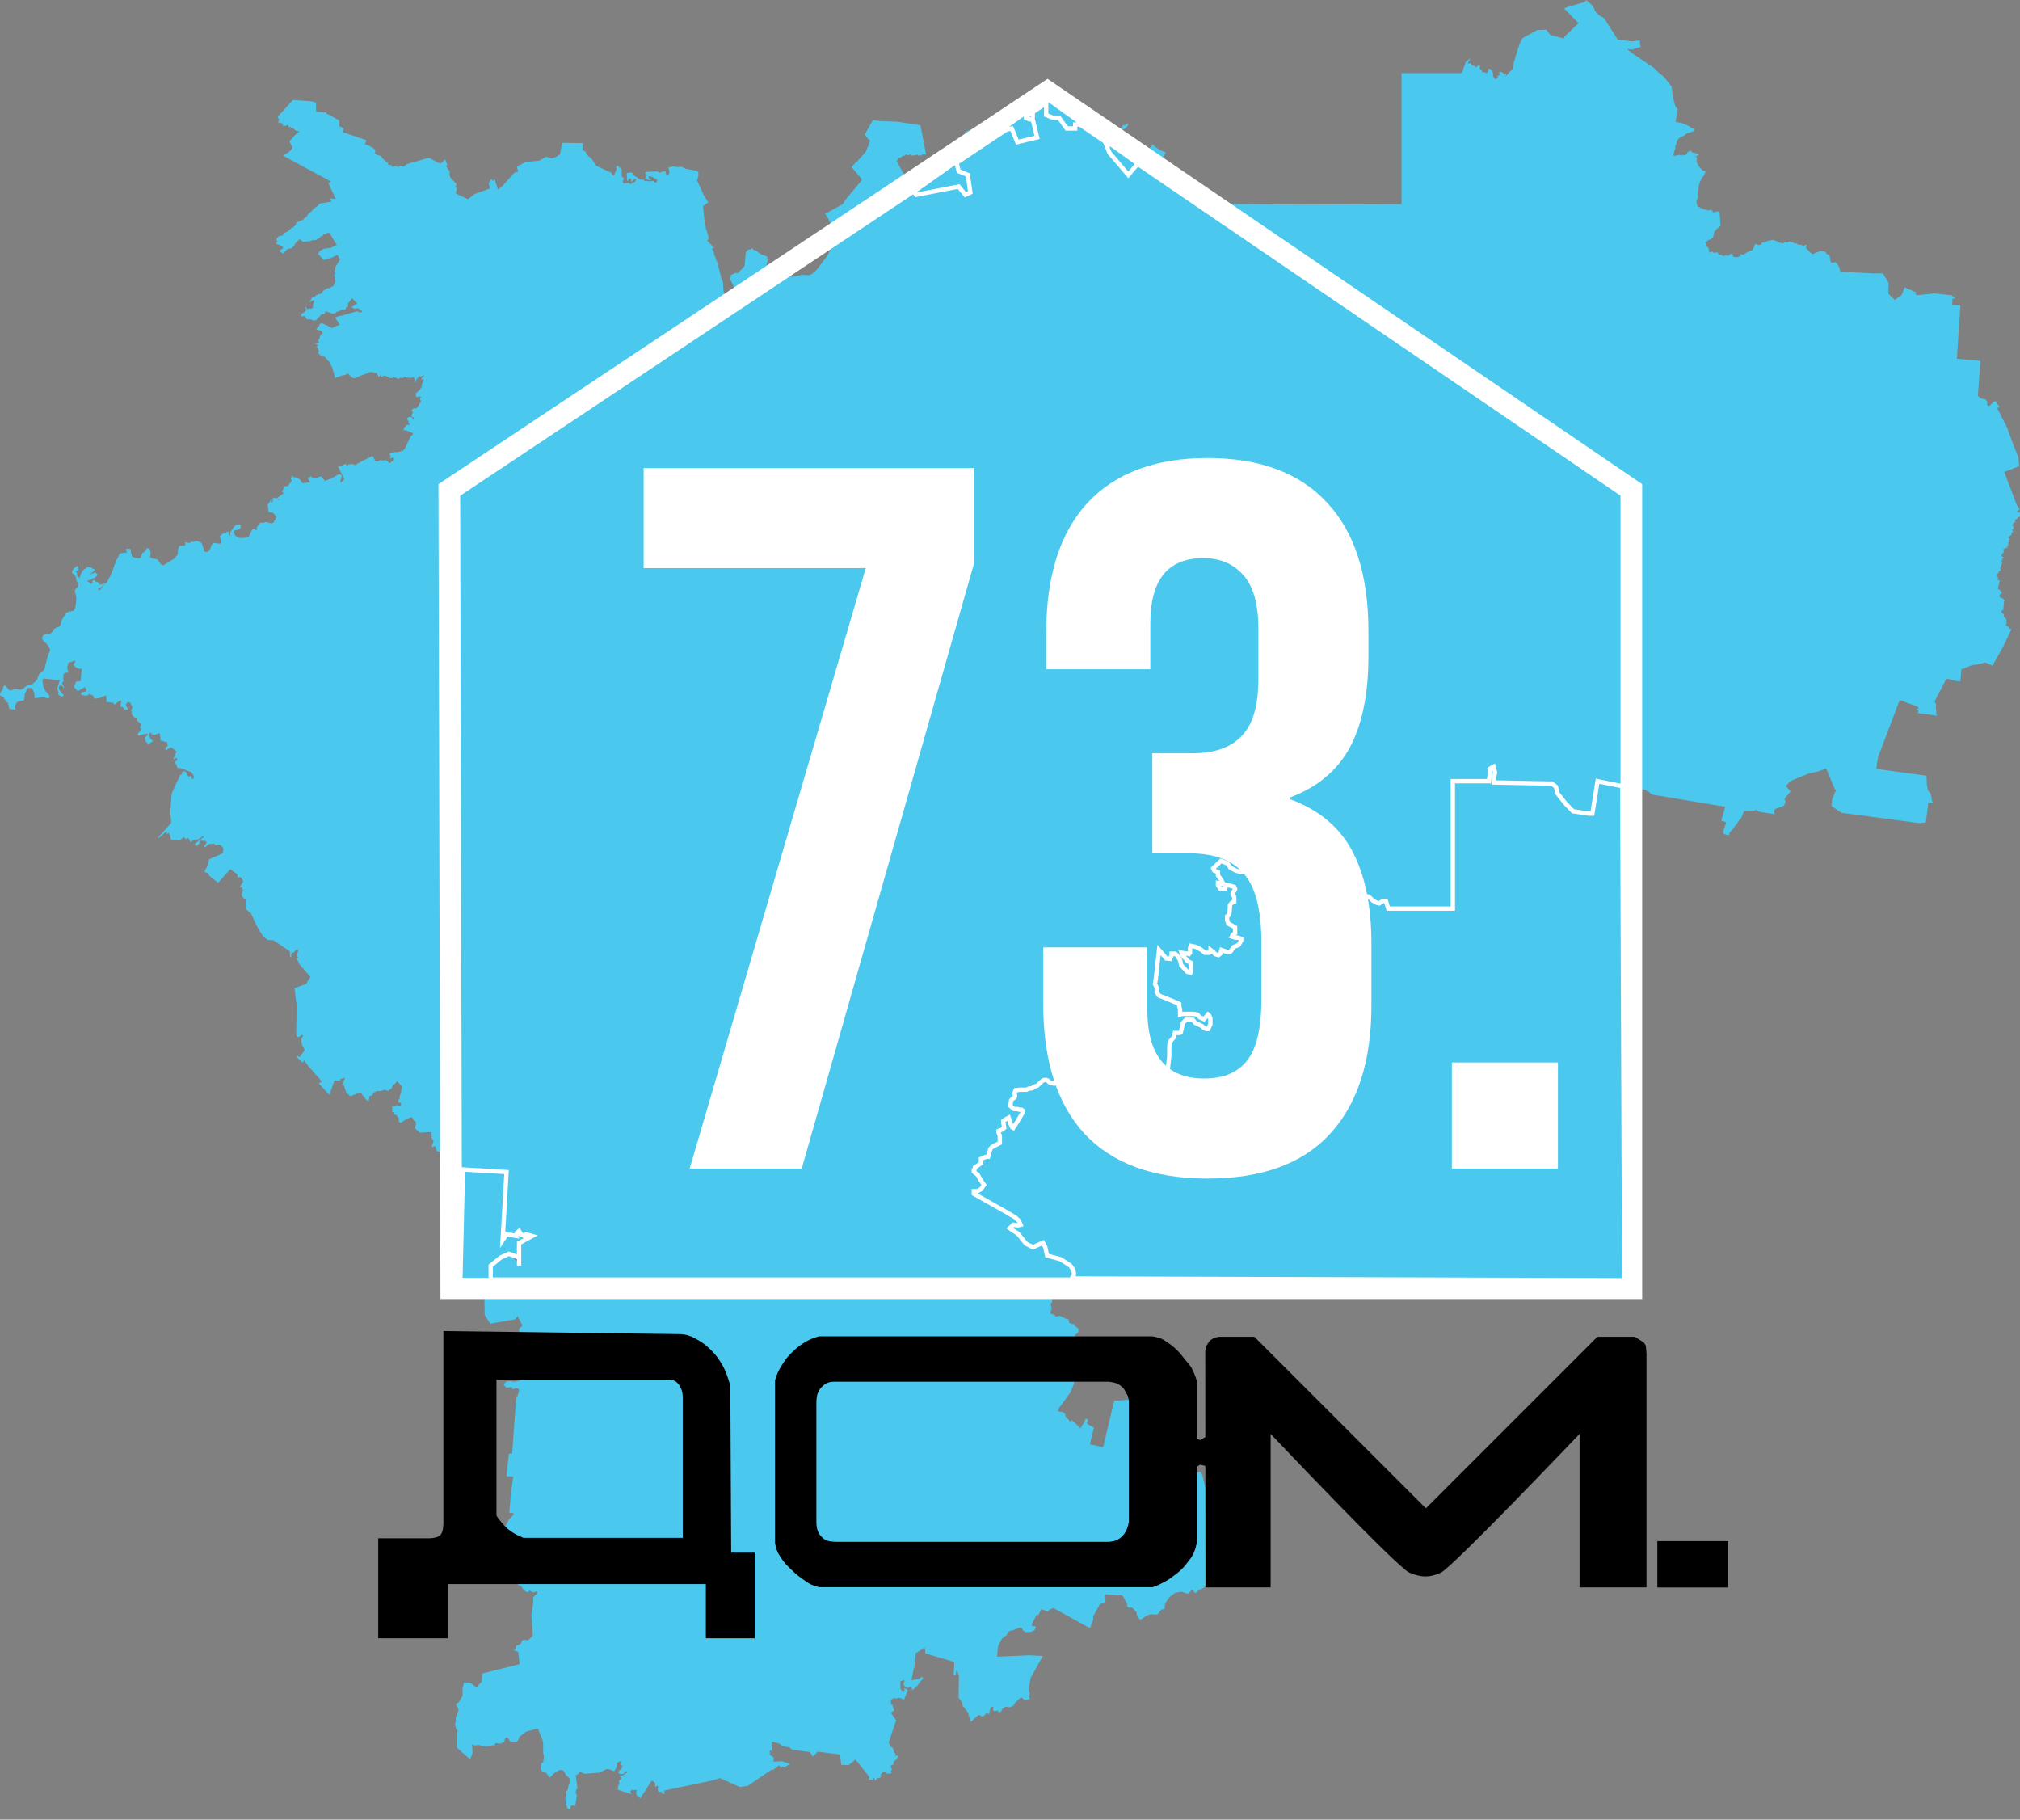 <svg width="161" height="145" viewBox="0 0 161 145" fill="none" xmlns="http://www.w3.org/2000/svg">
<rect x="0" y="0" width="161" height="145" fill="#808080" stroke="none"/>
<path d="M0 55.355L0.057 55.156L0.228 54.929L0.284 54.673L0.37 54.616L0.512 54.729L0.711 54.985L0.882 55.014L1.166 54.9L1.621 54.957L1.849 54.872L2.048 54.701L2.219 54.616L2.532 54.559L2.873 54.246L2.958 54.132L3.1 53.762L3.157 53.677L3.413 53.478L3.527 53.336L3.612 53.137H3.584L3.783 52.34L3.983 51.857V51.714L3.84 51.458L3.47 51.06H3.442V51.032H3.413L3.356 50.861L3.385 50.718L3.499 50.577L3.812 50.52L4.011 50.491L4.181 50.349L4.324 50.121L4.466 50.008L4.693 49.95V49.922L4.779 49.865V49.837H4.807L4.949 49.325H4.978L5.205 48.955L5.291 48.813L5.49 48.756V48.727H5.689V48.699L5.86 48.67V48.642H5.888V48.614H5.916V48.557H5.945L6.031 48.273L6.087 47.675L6.031 47.362L5.974 47.191V47.021L6.258 46.679L6.23 46.48L6.116 46.31V46.281H6.087L6.059 45.94H6.031L5.888 45.769L5.775 45.684V45.655H5.746V45.485H5.775L5.888 45.286L6.201 45.058L6.258 45.399L6.002 45.57L6.116 45.598L6.144 45.741L6.116 45.854L6.287 46.054H6.343L6.486 45.655L6.599 45.456L6.884 45.257L6.94 45.172L7.282 45.229L7.424 45.342L7.567 45.371L7.481 45.513L7.196 45.741V45.769L7.595 45.598L7.766 45.769L7.737 45.911L7.652 45.94L7.595 46.025L7.282 46.167V46.196L6.94 46.281L7.111 46.423L7.14 46.395L7.225 46.48H7.196L7.282 46.537L7.311 46.48H7.339L7.396 46.395L7.339 46.366L7.396 46.253L7.481 46.196L7.68 46.395L7.737 46.338L7.964 46.594L8.05 46.537L8.135 46.594V46.566L8.164 46.594L8.278 46.452H8.335V46.509L8.05 46.822L7.794 46.935L7.908 47.049L7.993 46.992V46.964H8.022V46.935H8.05V46.907L8.107 46.878L8.135 46.822H8.164V46.793H8.192L8.22 46.679H8.249L8.278 46.594H8.306L8.363 46.509H8.391V46.48L8.477 46.452V46.423H8.505L8.619 46.224L8.704 46.025H8.733V45.968H8.761L8.847 45.769L9.302 44.574H9.33L9.501 44.176L9.615 44.091L9.927 44.034L10.07 44.062L10.127 44.006H10.098L10.041 43.778H10.07V43.75L10.24 43.721L10.297 43.75L10.383 43.721L10.439 43.892V44.062L10.496 44.205V44.262L10.525 44.347L10.781 44.461L11.122 44.489L11.179 44.461L11.264 44.318L11.293 44.176H11.321L11.35 44.062L11.435 44.034V44.006L11.52 43.977V43.949H11.549L11.577 43.892H11.606V43.835H11.634L11.663 43.721H11.691V43.693H11.719V43.664L11.862 43.721V43.75L11.919 43.778L12.004 44.006L11.975 44.432L12.203 44.518L12.459 44.546L12.601 44.631L12.829 44.973L12.999 45.058L13.882 44.518L14.052 44.318H14.08V44.29H14.109L14.137 44.176H14.166L14.194 43.721H14.223L14.251 43.579H14.279V43.55H14.308V43.522H14.336V43.494L14.706 43.465L14.763 43.494V43.209H14.706V43.181L15.076 43.266L15.303 43.152L15.418 43.181L15.645 43.095L15.986 43.209L16.1 43.323L16.186 43.607L16.271 43.92L16.327 43.949V43.977H16.555V43.949L16.669 43.892L16.698 43.806H16.726L16.896 43.351L17.039 43.266H17.21V43.294L17.579 43.323L17.636 43.181L17.522 42.726H17.551V42.697L17.75 42.526L17.892 42.47L18.006 42.498L18.063 42.384L18.205 42.355L18.234 42.526L18.205 42.611L18.319 42.697L18.375 42.384L18.66 41.958L18.831 41.815L19.172 41.787L19.201 41.901L19.172 42.043L19.087 42.157L18.973 42.214L18.746 42.242L18.66 42.299L18.631 42.413L18.689 42.583L18.774 42.697L19.087 42.867H19.428L19.798 42.754L19.883 42.669L20.054 42.27L20.168 42.157H20.282L20.452 42.27L20.481 41.986L20.737 41.645L21.021 41.673L21.135 41.587L21.675 41.702L21.789 41.645L21.931 41.417L22.017 41.19L21.903 41.019L21.732 40.848L21.533 40.819L21.419 40.848L21.334 40.222L21.647 39.767H21.675L21.647 39.938L21.675 40.051H21.704L21.761 39.71L21.818 39.654H21.874L21.931 39.71L22.017 39.682L22.187 39.824H22.244L22.216 39.767H22.13L22.074 39.682L22.614 39.312L22.472 39.17L22.699 38.743H22.842L22.984 38.686L23.268 38.288L23.183 38.174V38.117L23.268 38.032L23.211 37.89H23.24V37.918L23.325 37.947V37.975L23.666 38.089V38.117H23.752V38.146H23.837V38.174L23.922 38.203L23.951 38.316H23.979V38.345H24.036V38.402H24.065V38.515H24.036L24.719 38.43L24.52 38.089L24.805 37.947L24.89 38.089H25.146L25.373 38.032L25.43 37.975L25.658 38.003L25.885 38.316L26.369 38.146L26.966 37.804H27.137L27.25 37.89L27.137 38.316L27.165 38.459L27.45 38.174L26.938 37.179L26.994 37.15L27.08 37.179L27.535 36.951L27.649 37.122L27.791 37.008L28.133 36.979L28.274 37.065L28.445 37.008L28.474 36.923L28.645 36.894L28.73 36.809L29.697 36.325L29.925 36.752L30.152 36.78L30.266 36.667H30.437L30.465 36.723L30.636 36.667L30.721 36.695L30.749 36.667L30.949 36.809L30.977 36.866L31.09 36.894L31.233 36.752H31.375L31.404 36.467H31.233L31.205 36.524L31.062 36.496L31.119 36.354L31.09 36.297L31.119 36.268L31.034 36.211L31.119 36.098L31.546 36.012L31.631 36.041L32.086 35.927L32.143 35.899L32.257 35.756L32.741 34.761L32.911 34.619L32.883 34.505L32.399 34.306L32.172 34.277L32.2 34.107L32.428 33.851L32.627 33.879L32.655 33.794H32.598L32.541 33.623L32.598 33.566L32.485 33.509L32.456 33.339L32.485 33.282L32.627 33.225H32.797L32.968 33.424L32.997 33.282L32.854 33.225L32.797 33.139L32.854 32.94L32.94 32.883L32.797 32.741L32.826 32.656L32.911 32.571L33.082 32.514L33.167 32.571L33.423 32.229V32.144L33.537 32.059V31.916L33.48 31.859L33.509 31.717L33.594 31.66L33.395 31.575L33.281 31.66L33.167 31.603L33.11 31.347L33.253 31.262L33.338 31.148L33.423 31.091L33.594 30.864L33.651 30.551L33.708 30.466V30.38L33.793 30.267L33.765 30.21L33.594 30.267L33.622 30.124L33.679 30.096L33.736 30.011H33.793V29.925H33.708L33.537 30.039L33.423 29.954L33.139 30.323V30.409L33.082 30.494L33.025 30.152L32.94 30.067L32.741 30.124L32.314 30.067L32.285 30.011H32.257L32.229 30.067H32.143L32.114 30.124L32.029 30.152L32.001 30.096L31.944 30.124L31.887 30.096L31.802 30.181H31.717L31.375 30.039L31.346 30.096H31.318V30.124H31.119H31.09V30.152L31.034 30.124V30.067H31.005V30.096H30.977V30.067L30.92 30.039V30.011H30.806V29.982L30.721 29.954L30.636 29.925L30.522 29.954V30.039H30.437L30.408 29.982H30.38V29.954H30.351V29.925H30.323V29.896H30.294L30.266 29.982H30.237V30.011H30.152V29.954H30.123V29.868L30.067 29.84L30.01 29.698L29.867 29.726L29.782 29.698V29.669H29.754V29.698H29.725V29.669H29.697V29.698V29.64H29.611V29.669L29.441 29.64V29.669L29.327 29.726V29.755L29.157 29.783L29.099 29.811V29.783L29.042 29.811V29.84H29.014V29.868H28.957V29.84L28.587 30.011V30.039L28.331 30.096V30.124L28.218 30.152V30.181H28.189V30.152H28.218V30.124H28.189L28.133 30.152L28.104 30.096H28.076V30.067L27.99 30.039V30.011H27.962L27.933 29.954H27.905V29.925H27.877V29.896H27.848V29.868H27.82V29.84H27.791V29.811H27.762V29.755L27.677 29.783V29.811L27.564 29.84V29.868L27.25 29.925L26.71 30.124L26.482 29.271L26.312 28.987L26.226 28.816L25.828 28.389L25.515 28.304L25.345 28.104L25.43 27.991L25.259 27.592L25.373 27.479L25.202 27.451L25.146 27.393L25.458 27.28L25.345 27.109L25.458 26.995L25.515 26.739L25.714 26.54L25.629 26.369L25.202 26.256L25.345 26.028L25.402 26V25.971H25.43L25.487 25.8L25.658 25.772V25.744L26.312 26.056L26.426 26.142L26.767 26V25.971L26.938 25.943V25.915L27.08 25.886L26.738 25.345V25.288L27.165 25.146V25.175L28.53 24.776L28.559 24.89H28.815L28.872 24.776L28.786 24.748H28.758H28.701L28.587 24.577H28.53V24.549H28.445V24.606H28.389V24.577L28.36 24.606V24.577H28.331V24.606H28.303V24.577H28.246V24.606H28.218V24.577L28.104 24.549V24.52H28.076V24.492L27.99 24.464L28.161 24.407V24.378L28.274 24.321L28.331 24.236H28.417V24.208H28.474L28.076 23.781H28.047L27.762 24.151H27.734V24.435L27.592 24.492V24.549H27.564V24.634H27.535V24.663H27.45V24.691H27.364V24.72H27.279V24.691H27.25V24.663H27.222V24.691H27.194H27.165V24.748H27.08V24.776L26.938 24.833L26.881 24.805V24.833H26.852V24.862H26.795V24.89H26.767V24.919L26.625 24.976L26.596 24.947V25.004H26.568V24.976H26.511V25.004L25.97 24.805L25.857 25.004L25.601 25.061L25.202 25.516L24.975 25.544L24.747 25.431L24.52 25.459V25.431H24.434L24.321 25.203H23.979L24.008 25.061L24.122 24.947L24.264 24.89L24.406 24.72L24.321 24.492L24.378 24.464L24.491 24.663L24.662 24.577L24.805 24.606L24.946 24.52V24.293L25.061 23.952L25.003 23.923L24.861 23.952L24.719 24.065L24.662 24.008L24.776 23.923L24.805 23.781H24.833L24.861 23.724H24.89V23.696L25.117 23.639L25.146 23.553L25.345 23.468V23.44L25.515 23.411V23.44L25.601 23.411L25.658 23.297H25.686V23.269H25.714V23.212L25.771 23.184L25.8 23.127L25.914 23.098V23.07L26.027 23.013V22.984L26.255 22.956V22.928H26.34V22.899L26.426 22.871V22.842L26.539 22.814L26.625 22.672L26.682 22.643V22.558H26.71L26.682 22.529H26.71V22.501V22.444V22.387H26.738V22.33H26.71L26.738 22.302H26.71L26.682 22.131L26.653 22.017H26.625L26.653 21.96H26.625L26.653 21.847H26.682V21.534H26.71L26.738 21.249H26.795V21.221H26.767L26.795 21.136H26.824L26.938 20.936H26.966V20.851H26.994L27.023 20.765H27.051V20.737H27.08V20.68H27.108V20.652H27.137V20.595L27.051 20.624L26.909 20.339H26.795V20.368L26.71 20.396L26.596 20.424V20.481H26.568V20.509L26.511 20.481V20.509L26.426 20.538V20.567H26.397V20.538H26.34V20.567L26.226 20.595L26.198 20.567V20.595H26.17V20.624L26.113 20.595V20.652L26.056 20.624V20.652L25.857 20.709V20.737H25.828L25.345 20.225L25.487 19.997L25.8 19.827L26.397 19.741L26.881 19.485L26.795 19.457L26.255 18.547L26.226 18.576L26.17 18.547V18.576H26.141V18.547H26.084V18.576H26.056V18.604H26.027V18.632H25.942V18.661L25.885 18.689V18.661H25.771L25.743 18.775H25.714V18.803L25.573 18.832L25.544 18.888H25.515V18.945H25.487H25.458V18.974H25.43V19.002H25.402V19.031H25.288V19.059H25.259V19.088H25.202V19.116H25.174V19.144L24.946 19.116V19.144L24.776 19.173V19.201H24.69V19.23L24.093 19.258L24.065 19.173H24.036V19.144H23.979V19.116H23.951V19.088H23.866V19.059L23.467 19.485V19.571L23.211 19.799L22.955 19.827L22.87 19.884L22.642 20.14L22.557 20.197L22.33 20.055L22.301 19.912H22.415L22.443 19.856L22.557 19.799L22.529 19.628L21.96 19.4L22.045 19.344L22.13 19.23L22.017 19.088L22.187 18.832L22.5 18.775L22.671 18.547L22.955 18.433L23.24 18.149L23.297 18.177L23.581 17.921L23.553 17.864L23.666 17.722L23.752 17.694V17.665L24.036 17.552L24.15 17.523L24.207 17.438H24.235L24.321 17.324H24.406V17.296H24.434L24.463 17.21L24.491 17.153H24.52V17.125H24.548V17.068H24.577L24.605 17.011H24.634V16.983L24.776 16.897V16.869H24.805L24.833 16.812H24.861L24.946 16.669L25.061 16.613V16.584H25.089V16.556L25.288 16.442V16.413H25.317V16.385L25.402 16.357L25.43 16.243H25.487V16.215L26.426 16.072L26.312 15.845H26.34V15.816L26.682 15.845V15.873H26.767L26.17 14.593L26.34 14.479H26.397L22.614 12.431L22.642 12.346L22.728 12.289V12.261H22.756H22.785L23.069 12.09L23.325 11.777L23.069 11.265L23.524 10.753L23.837 10.497L23.809 10.44H23.752V10.469H23.723V10.44H23.61V10.412L23.581 10.44V10.412H23.553L23.496 10.326H23.467V10.298L23.382 10.269V10.213L23.297 10.184V10.213L23.183 10.184L23.154 10.099L23.041 10.127V10.156H23.012L23.041 10.07L22.984 10.042V9.985L22.927 9.957L22.813 9.985V10.013L22.728 10.042L22.642 10.013L22.586 10.042L22.529 10.013V9.814L22.472 9.843V9.871L22.415 9.843L22.443 9.786H22.301V9.814L22.159 9.757L22.187 9.729L22.159 9.701H22.216L22.187 9.644H22.216V9.615H22.244L22.273 9.53H22.244L22.216 9.444H22.187V9.416H22.159V9.387L22.13 9.331H22.159V9.302H22.13L23.354 7.966L24.861 8.079L25.231 8.192L25.174 8.307L25.202 8.904L25.999 8.961L26.027 9.046L27.023 9.586L27.051 9.871L27.023 10.042L27.393 10.241L27.308 10.525L29.213 11.18L29.071 11.549L29.242 11.521L29.754 11.805L29.896 11.948V12.232L30.038 12.346L30.38 12.431L30.465 12.602L30.892 12.972L30.977 13.142L31.233 13.171L31.205 13.285H31.404L31.546 13.228L31.688 13.313L31.973 13.228L32.2 13.285L32.399 13.085L34.077 12.602H34.248L35.101 13.057L35.471 12.688L35.642 13.114L35.557 13.228L35.727 13.541L35.841 13.626L35.813 13.939L35.926 14.195L36.381 14.65L36.296 14.906L36.41 15.02L36.325 15.418L37.292 15.873L37.861 15.447L39.056 15.02L38.941 14.593L39.169 14.252L39.255 14.422L39.425 14.28L39.681 15.105L39.994 14.877L40.989 13.768L41.303 13.683L41.189 13.285L41.872 12.915L42.981 12.801L43.55 12.488L43.948 12.63L44.318 12.517L44.631 12.289L44.801 11.379L46.451 11.407L46.423 11.948L46.65 12.061L46.792 12.346L47.162 12.659L47.504 13.2L48.727 13.768L48.812 13.967L48.926 13.996L49.153 13.484L49.096 13.313L49.211 13.171L49.552 13.512V14.053L49.722 14.195V14.28L49.637 14.422V14.508L49.722 14.621L50.149 14.565L50.206 14.678L50.632 14.479L50.69 14.309L50.632 14.223L50.32 14.508L50.291 14.252L50.149 14.223L50.035 14.422L49.978 14.394L49.95 13.797L50.263 13.74L50.462 13.797V13.939L51.088 14.337L51.259 14.28L51.315 14.394L51.799 14.451L52.083 14.422L52.168 14.508L52.311 14.565L52.396 14.337L51.912 14.053H51.714L51.685 14.138L51.714 14.252L51.884 14.309V14.365L51.429 14.28L51.486 13.91L51.429 13.797L51.458 13.711L52.368 13.654L52.624 13.768L52.737 13.683L53.051 13.654L53.079 13.853L53.164 13.967L53.307 13.882L53.363 13.768L53.278 13.341L53.705 13.256L53.961 13.313L54.302 13.285L54.672 13.456L55.468 13.597L55.667 13.711V14.024L55.554 14.365L56.066 15.504L56.464 16.157L56.35 16.186L56.037 16.442L56.179 17.893L56.492 18.945L56.407 19.144H56.379V19.23H56.407V19.258H56.492V19.287H56.521L56.549 19.4H56.578V19.429H56.635V19.457L56.72 19.514V19.6H56.748V19.628H56.777V19.656H56.805V19.685H56.834L56.919 19.741L56.748 19.799L56.919 20.168L56.891 20.225L57.033 20.538L57.061 20.709L57.118 20.737L57.459 21.989L57.488 22.16L57.63 22.501L57.659 23.098L57.744 23.582L57.943 24.151L58.939 24.037L58.597 23.269L58.427 22.7L58.199 22.273L58.256 21.904L58.654 21.733L58.768 21.79L59.337 21.221L59.451 20.055L59.536 20.026L59.564 19.941H59.593V19.912L59.792 19.856L59.763 19.884L59.82 19.912L59.877 19.799H59.991L60.048 19.912L60.275 19.969L60.503 20.168H60.56V20.197H60.617V20.253H60.645V20.225L60.674 20.282L60.787 20.311H60.759H60.816V20.339L60.987 20.368V20.396H61.043V20.424H61.129V20.453H61.186V20.509H61.157V20.538H61.129V20.567H61.157V20.624L61.214 20.652H61.186V20.737V20.851L61.129 20.88L61.1 21.079H61.072V21.107H61.1V21.136L61.925 20.794L62.096 21.164L62.523 21.704L63.091 22.074L63.888 21.904L64.514 21.932L64.77 21.79L65.111 21.477L65.907 20.424L66.163 19.969L66.306 19.315L66.534 18.945V18.433L66.334 18.092L66.022 17.438L65.766 17.04L67.159 16.272L67.444 15.845L68.638 14.422L68.695 14.28L67.87 13.313L68.183 12.972L68.297 12.886L69.008 12.09L69.264 11.436L69.35 11.18L69.15 11.037L68.923 10.725L69.577 9.558L70.061 9.644L71.54 9.701L73.361 9.985L73.816 12.346L73.758 12.289L73.645 12.317L73.502 12.289L73.446 12.403L73.361 12.374V12.403L73.332 12.374L73.303 12.403L73.19 12.374V12.403L73.133 12.374V12.317L73.019 12.346L72.763 12.403L72.621 12.374V12.346L72.507 12.289L72.478 12.346L72.365 12.374V12.403H72.337V12.374H72.308L72.251 12.289L72.166 12.317L72.137 12.374L72.081 12.403V12.431L71.966 12.403L71.938 12.46H71.881V12.488L71.796 12.517V12.573H71.71V12.545H71.654L71.569 12.744H71.54V12.773H71.454L71.938 13.711L73.019 15.077L73.133 15.276L76.518 14.906L76.945 15.475H76.973V15.447H77.001V15.418H77.03V15.389L77.115 15.418L77.144 15.361H77.201L77.087 13.711L76.433 13.74L76.29 11.919H76.376V11.948H76.461V11.976H76.489V12.005L76.66 11.976L76.888 11.891L76.945 11.919V11.891L76.973 11.919V11.862H77.001H77.03L77.058 11.805L77.172 11.777L76.916 10.525L77.826 10.127L78.196 10.981L79.021 10.696L80.557 10.013L81.183 11.464L82.719 10.867L82.463 9.985L82.406 9.473L82.377 9.558L81.837 9.701L81.809 9.103L82.178 9.132L82.406 9.245L82.292 7.824L83.516 7.653L83.544 7.766L83.373 8.99L83.345 9.36L83.629 9.387L83.714 9.331L83.772 9.387L83.885 9.36V9.331L84.056 9.36L84.141 9.473L84.226 9.444L84.255 9.558L84.54 9.644L84.596 9.672L84.653 9.9L84.796 9.928L84.824 10.013L85.052 10.099L85.308 10.241V10.269L85.848 10.213L85.933 10.099L86.076 10.07V10.042H86.104V10.013H86.076H86.132V10.042L86.303 10.013L86.445 10.07L86.502 10.042V9.957H86.473L86.531 9.928V9.9L86.644 9.871V9.9H86.673V9.871H86.729V9.843H86.787V9.814H86.844V9.786H86.872V9.757H86.957L86.985 9.672L87.071 9.53L87.213 9.502L87.242 9.672H87.27L87.327 9.558L87.555 9.502L87.441 10.269L88.806 10.611L88.892 10.184L89.318 10.269L89.546 9.928V10.013H89.574V9.985L89.716 9.928L89.83 9.843V9.814H89.859L89.916 9.957L89.802 10.127L89.745 10.156L89.716 10.213L89.517 10.326H89.489L89.517 10.497L89.318 10.554L89.347 10.696L89.46 10.838L89.375 11.009L89.233 11.123L89.062 11.151L89.005 11.293L88.835 11.322V11.293L88.778 11.322L88.749 11.464H88.607L88.636 11.578H88.579V11.549L88.266 11.493L88.18 11.464L88.095 11.606L88.124 11.663L88.294 11.72L88.351 11.834H88.38V11.862H88.351V11.891H88.323V11.919H88.294L88.835 12.688L89.688 13.711L89.944 13.967L91.878 11.493L92.049 11.692L92.589 12.033L92.874 12.118V12.147H92.902V12.232H92.874V12.289H92.845V12.317H92.788L92.76 12.517L92.675 12.545L92.646 12.602H92.618L92.589 12.659H92.561L92.532 12.858H92.504L92.476 12.915L92.504 13.114L92.476 13.228L92.561 13.285L92.589 13.341H92.561L92.532 13.512L92.675 13.597L94.893 14.508L96.401 16.157L96.515 16.243L103.569 16.3L111.705 16.272V5.832H116.455L116.54 5.747L116.825 4.949L116.853 4.894L117.166 4.665L117.194 4.694L117.052 4.922L116.995 5.007L117.024 5.093L117.109 5.064L117.138 5.007L117.223 5.035L117.308 5.206L117.564 5.264L117.593 5.377L117.678 5.348L117.763 5.235L117.849 5.206L117.934 5.235L117.962 5.319L117.934 5.434L117.991 5.519L118.105 5.605L118.133 5.747L118.332 5.776L118.389 5.747L118.446 5.832L118.531 5.803L118.589 5.718L118.617 5.49H118.759L118.873 5.576L119.015 5.86L118.986 6.031L119.157 6.315L119.271 6.288L119.357 6.173L119.385 6.031L119.498 6.002L119.527 5.889L119.47 5.747L119.584 5.718L119.726 5.747L119.897 5.946L119.954 5.918L120.01 5.832L120.067 5.918L120.01 6.002V6.088L120.238 5.832L120.295 5.718H120.352L120.551 5.49L120.693 4.836L121.092 3.557L121.348 3.045L122.514 2.389L123.253 2.362L123.566 2.788L124.647 3.072L124.676 2.93L125.813 1.85L124.676 0.683L124.875 0.569L126.269 0.171L126.439 0L126.98 0.512L127.15 0.911L127.492 1.252L127.833 1.423L128.942 3.158L130.024 3.3L130.677 3.215L130.763 3.727L130.08 3.954L129.682 3.898L129.966 4.153L131.816 5.406L132.185 5.776L132.669 6.173L133.237 6.913L133.323 7.68L133.522 8.449L133.693 8.648L133.721 8.762L133.579 9.502V9.729L134.005 9.786L134.603 10.042L134.831 10.213L135.03 10.269L135.001 10.44L134.859 10.497L134.774 10.525V10.554H134.66V10.582L134.489 10.611L134.319 10.725V10.781H134.233L134.12 10.867L133.977 10.895L133.721 11.123L133.636 11.293L133.608 11.493L133.522 11.635V11.834L133.437 12.09L133.352 12.403H133.465V12.431L133.522 12.403V12.431H133.551V12.403H133.579V12.374L133.636 12.403V12.374H133.664V12.346L133.721 12.374V12.346V12.403L133.778 12.374V12.346H133.807H133.864V12.317H133.892V12.374H133.949L134.063 12.403V12.346H134.12V12.317H134.148L134.176 12.374L134.376 12.346V12.261H134.404V12.289H134.432L134.489 12.204H134.461L134.489 12.118H134.575V12.09H134.603V12.061H134.632L134.66 12.005H134.717V12.033H134.774V12.061H134.831L134.859 12.147H134.888L134.859 12.175H134.888L134.944 12.147L135.001 12.175V12.204H135.03V12.175H135.058V12.204H135.115V12.175H135.144V12.232H135.172V12.261H135.343V12.232L135.4 12.374L135.2 12.431L135.144 12.374V12.431H135.172V12.46H135.2L135.229 12.573H135.257L135.229 12.688L135.257 12.716L135.229 12.744H135.257V12.773H135.229V12.915L135.428 13.285L135.684 13.569L135.94 13.654L135.826 13.967L135.656 14.166L135.485 14.508L135.4 14.792L135.314 15.475L135.343 15.703L135.2 16.072L135.314 16.471L135.456 16.499V16.528H135.513V16.556H135.542V16.584L135.712 16.613V16.641H135.741V16.698H135.912V16.727H135.94V16.698H135.969V16.727H135.997V16.698L136.139 16.784H136.197V16.755H136.253V16.727H136.395V16.755H136.452V16.784H136.481V16.812H136.509V16.925L136.594 16.897L136.623 16.925L136.851 16.84L136.879 16.869L136.964 16.84L137.05 16.897L137.135 18.006L137.077 18.035L136.964 18.177H136.879L136.709 18.405H136.68L136.651 18.462H136.623L136.565 18.832H136.538L136.509 18.945H136.481V18.974L136.423 19.002V19.031L136.281 19.088L136.111 19.144H136.082L136.111 19.173L136.082 19.23L135.94 19.258V19.315H135.969L135.997 19.429L135.969 19.457H135.997L136.026 19.6L136.053 19.656H136.082L136.111 19.741H136.168L136.197 19.912L136.224 19.997L136.197 20.026H136.224V20.055H136.253V20.083H136.281V20.14L136.339 20.112V20.083L136.509 20.055L136.565 20.14L136.68 20.112L136.709 20.168H136.736V20.14L136.793 20.112V20.083H136.822V20.112L136.907 20.14V20.168H136.935V20.197H136.964V20.225H136.993V20.282H137.021V20.339H137.05V20.311H137.106V20.282H137.135V20.311H137.221V20.339H137.248V20.368H137.277V20.396H137.334H137.391V20.424H137.447V20.368H137.476V20.339H137.589V20.368H137.647V20.396H137.675V20.368H137.789V20.339H137.846V20.311H137.875V20.282V20.225H137.903H137.931H137.988L137.959 20.253L138.074 20.225L138.101 20.282H138.13V20.339H138.101L138.13 20.453H138.187H138.216V20.481L138.471 20.509V20.481L138.529 20.509V20.481L138.613 20.424L138.699 20.453V20.424H138.728V20.396H138.699L138.728 20.253L138.784 20.282L138.87 20.253V20.282H138.899V20.311H138.927V20.282L138.983 20.311L139.012 20.253L139.069 20.225V20.197H139.098V20.168H139.154V20.14L139.183 20.168V20.14H139.211V20.112H139.269V20.083H139.325V20.055L139.439 20.026V19.997L139.637 19.969V19.941H139.666V19.884H139.695V19.856H139.723L139.752 19.741H139.781V19.685H139.808L139.837 19.514H139.894V19.429H139.923V19.457H139.951V19.429H139.979V19.457H140.036V19.485L140.122 19.514L140.207 19.543V19.514L140.377 19.485V19.457V19.429H140.406L140.435 19.344H140.463V19.315H140.548V19.344H140.577V19.315H140.661V19.287H140.69V19.258L140.776 19.23L140.947 19.201V19.173H140.975V19.144H141.003V19.173L141.373 19.116L141.515 19.201L141.543 19.173L141.601 19.201V19.23L141.685 19.258V19.287H141.714V19.315H141.829V19.344H141.885V19.372H141.913V19.344H141.971V19.372H141.999V19.4H142.055V19.372L142.084 19.4V19.372L142.113 19.4V19.372H142.141V19.344L142.283 19.315V19.287H142.368L142.341 19.315L142.425 19.344V19.315H142.511V19.287H142.539V19.258H142.653V19.23L142.709 19.258V19.287H142.738V19.315H142.937L142.995 19.4H143.221L143.279 19.485L143.563 19.514L143.762 19.6L143.933 19.485L143.99 19.543L143.933 19.741L144.246 20.083L144.445 20.253L145.099 19.997L145.469 20.055L145.611 20.253L145.81 20.339L145.925 20.908L146.152 20.936L146.209 20.88L146.351 20.936V20.965H146.38V20.993H146.408L146.437 21.079H146.464V21.107H146.493V21.136H146.522V21.192H146.55L146.579 21.335H146.608L146.635 21.534H146.664L146.692 21.648L149.31 21.79H150.077L150.533 22.558L150.504 23.411L150.646 23.525L150.675 23.582L151.016 23.895L151.557 23.525L151.812 22.899L152.723 23.297V23.383L152.666 23.354L152.637 23.383L152.723 23.496L152.779 23.468L152.752 23.525L153.918 23.411L154.144 23.383L155.538 23.525L155.88 23.809L155.625 23.781L155.596 24.321L156.25 24.35L155.966 28.588L157.843 28.759L157.644 31.547L157.872 31.746L158.269 31.831L158.384 32.03V32.258L158.44 32.343H158.555L158.697 32.229L158.896 32.002L159.038 31.973L159.151 32.087L159.209 32.229L159.408 32.428L159.18 32.514L159.976 34.078L160.432 35.358L160.858 36.411L160.944 37.15L159.749 37.605L160.745 40.251L160.971 40.592L160.773 40.734V40.848L160.971 40.819L161 41.019L160.971 41.19L160.858 41.218L160.745 41.36L160.63 41.389L160.603 41.645H160.488L160.375 41.901L160.517 41.929L160.459 42.043L160.517 42.128L160.375 42.214L160.459 42.413L160.317 42.441L160.346 42.555L160.233 42.697L160.147 42.726L160.091 42.839L160.175 42.982L160.091 43.067L160.147 43.152L160.062 43.238L160.091 43.494L159.976 43.465L160.005 43.607L159.976 43.664L159.834 43.636L159.805 43.75L159.692 43.721L159.663 43.835L159.721 43.977L159.521 44.233L159.55 44.347L159.692 44.404V44.489L159.579 44.518L159.606 44.631L159.493 44.66L159.579 44.802L159.55 45.001L159.408 45.286L159.464 45.371V45.485L159.322 45.513L159.293 45.655L159.18 45.741L159.151 45.854L159.237 45.997V46.253L159.322 46.224L159.379 46.253L159.322 46.594L159.265 46.679L159.293 46.793L159.237 46.878L159.293 46.992H159.408V47.049L159.521 47.163L159.55 47.277L159.521 47.334L159.435 47.305L159.351 47.476L159.464 47.646L159.635 47.675L159.777 47.874L159.692 47.988L159.721 48.045L159.663 48.614L159.55 48.642L159.521 48.756L159.635 48.898L159.721 48.955L159.692 49.154L159.863 49.211H159.834V49.239H159.805L159.834 49.325L159.947 49.297L159.891 49.495L159.92 49.524L159.891 49.553L159.947 49.638L159.863 49.78L159.92 49.894L160.005 49.865V49.922L160.147 49.979L160.118 50.036L160.147 50.093L160.317 50.15L159.663 51.515L158.81 53.051L158.269 52.795L157.502 52.966L157.189 52.994L156.449 53.307H156.336L156.25 54.303L155.966 54.274L155.141 54.075L154.202 55.867L154.315 56.152L154.288 56.493L154.344 56.664L154.315 56.863L154.401 57.033L152.752 56.806L152.865 56.777L152.922 56.664L152.808 56.578L152.752 56.493L152.808 56.465L152.865 56.521L152.922 56.408L152.865 56.322L151.414 55.782L149.707 60.276L149.594 60.817L149.565 61.272L153.548 61.812L153.576 62.552L153.661 62.978L153.889 63.263L153.946 63.548L153.974 63.775L154.06 63.946L153.69 64.002L153.49 65.539L153.007 65.596L146.778 64.771L145.981 64.23L146.01 63.746L146.322 62.978L146.18 62.751L145.555 61.243L144.901 61.471L144.161 61.641L142.824 62.182L142.653 62.296L142.341 62.637L142.709 63.064L142.226 63.661L142.312 63.832L142.226 64.145L142.027 64.287L141.601 64.401L141.43 64.543L141.401 64.685L141.459 64.884L140.207 64.685L139.979 64.543L139.695 64.628H139.012L138.757 65.225L138.586 65.396L138.387 65.709L138.245 65.852L138.074 66.136L137.875 66.307L137.789 66.563L137.533 66.505L137.334 66.392L137.363 66.193L137.589 65.51L137.192 65.396L137.505 64.287L131.701 63.32L131.56 63.234L131.417 63.092L131.275 63.036L131.133 62.921L129.483 62.694L127.264 62.296L126.866 64.799L125.045 64.486L124.647 64.088L124.078 63.092L123.936 63.007L123.879 62.893L123.908 62.409L123.737 62.58L123.709 62.353L118.845 62.239L119.043 61.613L119.129 61.101L119.043 61.073L118.958 61.129L118.816 61.329L118.787 61.499L118.816 61.841L118.73 61.983L118.674 62.239L115.801 62.296V72.422L110.623 72.479L110.482 72.195L110.425 71.91L110.339 71.796L110.226 71.768L110.111 71.796L110.026 71.996L109.657 71.967L109.372 71.711L108.775 71.37L108.661 71.341L108.575 71.37L108.49 71.484L108.376 71.512L108.291 71.455L108.263 71.114L108.092 70.886L107.381 71.142L107.295 71.028L107.267 70.858L106.954 70.886L106.215 71.057L106.044 70.829L105.105 71.085L104.65 71.142L104.593 71.256L104.565 71.654L104.622 72.308L104.309 72.451L104.024 72.508L103.939 72.394L103.768 71.796L103.598 71.455L103.342 71.171L103.256 71L103.171 71.114L103.029 71.768L102.972 71.853L102.716 71.796L102.631 71.711L102.545 71.768L102.46 71.654L102.375 71.768H102.346L102.289 71.654L101.749 71.597L100.981 71.028L100.583 70.829L100.383 70.858L100.44 70.573L100.127 70.46L100.071 70.317V70.118L99.132 68.696L98.876 68.838L99.047 68.952L99.075 69.236L99.189 69.464L99.132 69.492L98.677 69.265L98.535 69.322L98.449 69.265H98.307L98.222 69.123L97.966 69.066L97.88 68.895L97.767 68.867L97.34 68.582L97.226 68.639L97.084 68.838L96.686 69.208L97.112 69.521L97.14 69.606L97.112 69.834L97.34 70.09L97.482 70.346H97.084V70.403L97.169 70.46H97.255L97.311 70.545V70.772L97.624 70.801L97.71 70.488L97.795 70.431L98.279 70.687L98.449 70.716L98.506 70.829L98.279 71.427L98.307 71.484L98.364 71.512L98.42 71.597L98.392 71.825L98.25 71.967L98.051 71.996L98.079 72.28L98.023 72.479V72.792L97.937 72.991L97.823 73.048L97.767 73.133V73.276L98.023 73.645L98.478 73.844V73.959L98.392 74.072L98.506 74.243L98.42 74.385L98.25 74.527L98.307 74.669L98.961 74.783L99.075 74.868L97.937 75.892L97.795 75.95L97.596 75.779L97.396 75.722L97.34 75.978L97.169 76.092L96.97 76.12L96.686 75.95L96.458 75.722L96.43 75.836L96.344 75.892L95.917 75.921L95.747 75.807L95.69 75.722V75.523L95.434 75.58L94.836 75.438L94.922 75.807L94.865 75.864V76.007L94.808 76.092L94.723 76.12L94.211 75.95L94.183 76.092L94.268 76.206L94.41 76.291L94.524 76.462L94.723 76.49L94.751 76.547L94.723 76.604L94.637 76.575L94.58 76.632L94.637 76.718L94.951 76.66L94.979 76.775L94.951 77.486L94.865 77.543H94.78L94.637 77.287L94.41 77.315L94.239 77.002L93.983 76.775L94.012 76.718L94.154 76.604L94.125 76.519L93.983 76.404L93.927 76.148L93.841 75.978H93.756L93.67 76.12L93.414 75.921L93.329 76.319L93.101 76.433L92.532 75.978L92.39 75.722L92.049 78.538L92.333 78.993V79.192L92.276 79.335L92.76 79.477L92.874 79.591L93.13 79.761L93.528 79.847L93.67 79.932L94.04 79.989L93.983 80.103L94.04 80.956L94.41 80.814L94.979 80.871L95.519 80.842L95.548 81.013L95.633 81.127L95.804 81.212L96.06 81.183L96.174 80.927L96.287 80.814L96.372 81.07L96.43 81.127H96.572L96.515 81.24L96.487 81.468L96.515 81.582L96.628 81.61L96.458 81.724L96.344 81.866L96.259 82.094L96.031 82.008V81.895L95.975 81.809L95.263 81.411L95.036 81.326V81.212L94.951 81.155L94.865 81.183L94.808 81.269L94.495 81.155L94.439 81.439H94.353V81.525L94.154 81.582L94.097 81.695H94.296L94.097 82.435L93.927 82.35L93.841 82.264H93.613V82.407L93.357 82.919L93.158 83.487V83.602L93.272 83.943L93.187 84.796L93.101 85.166L93.073 85.962L93.13 86.133H93.3L93.158 86.645L93.044 86.759L92.845 86.873L92.589 86.901L92.362 86.986L91.907 86.816L91.821 86.73L91.736 86.702V86.759L91.594 86.844L91.565 86.759L91.594 86.73L91.651 86.759L91.736 86.645L91.964 86.617L91.992 86.531L91.964 86.474H91.878L91.793 86.559L91.594 86.503L91.252 86.93L90.996 86.645L90.911 86.446L90.797 86.418L90.712 86.446L90.627 86.531L90.513 86.901L90.115 87.641L90.029 87.669L89.916 87.584L89.83 87.356L89.745 87.271H89.603L89.489 87.214L89.347 86.873L89.404 86.759L89.261 86.73L89.005 86.93L88.835 87.385H88.749L88.636 87.299L88.607 87.214L88.664 87.129L89.062 86.844L89.148 86.559L89.091 86.474H88.977L88.863 86.617L88.636 86.446L88.749 86.19L88.664 86.162L88.493 86.19L88.408 86.105L88.351 85.849L88.209 85.763L88.152 85.621H87.498L87.384 85.763H87.327L87.242 85.621L86.559 86.19L86.445 86.076H86.388L86.332 86.162L86.132 86.303L86.076 86.389L86.104 86.617L86.047 86.873L86.303 86.958L86.332 87.129L86.104 87.1L85.734 86.901L85.421 87.072L84.937 87.129L84.852 87.043V86.93L84.995 86.816L84.966 86.474L85.08 86.047L84.681 85.849L84.255 85.991L84.169 86.19L84.141 86.361L84.028 86.474L83.913 86.446V86.332L83.714 86.275L83.345 86.047L83.202 86.019L83.089 86.076L82.605 86.617L82.463 86.588L81.666 86.844L81.41 86.873L81.069 86.816L80.927 86.986L80.841 87.242L80.927 87.442L80.614 87.698L80.642 88.153L80.756 88.38L81.439 88.437L81.524 88.494L81.553 88.579L81.069 89.376L80.728 89.859L80.671 89.831L80.386 89.063L79.931 89.404L80.017 89.916L79.647 90.087L79.59 90.172L79.675 90.343L79.732 91.026L79.362 91.282L79.078 91.367L78.964 91.481L78.822 92.106L78.737 92.22L78.623 92.277H78.338L78.253 92.334L78.168 92.789L77.912 92.874L77.741 92.989L77.656 93.13V93.301L77.485 93.501L77.599 93.642L77.826 93.501L78.139 93.955L78.367 94.382L78.537 94.41L78.139 94.781L77.883 94.894L77.855 95.008L77.656 94.951L77.627 95.037L77.741 95.122L77.769 95.235L80.13 96.573L80.329 96.772L81.012 97.284L81.24 97.511L81.297 97.625L81.211 97.767L80.898 97.682L80.671 97.796L80.642 97.938L80.728 98.023L80.87 98.08L81.069 98.365L81.211 98.421L81.353 98.535L81.752 99.076L81.894 99.218L82.178 99.36L82.434 99.389L82.577 99.36L82.946 99.019H83.06L83.202 99.133L83.316 99.332L83.401 100.014L83.487 100.071H83.714L84.198 100.27L84.482 100.327L85.137 100.725L85.364 101.01L85.564 101.55L84.226 102.717L83.8 103.172L83.857 103.741L83.743 103.883V103.997L83.8 104.11V104.395L83.743 104.452L83.714 104.594L83.743 104.679L84.028 104.765L84.141 104.907L84.482 104.85L84.995 105.106H85.108L85.193 105.22L85.222 105.419L85.449 105.504H85.592L85.649 105.646L85.933 105.845L85.961 106.045L85.905 106.215L85.649 106.386L85.791 106.613L86.047 106.784H86.417L86.701 107.012L86.929 107.04L87.043 107.154L87.498 107.24L87.356 108.064L87.043 108.178L87.1 108.264L86.616 108.946L85.961 109.401L85.649 109.913L85.592 110.283L85.308 110.965L84.397 112.217L84.312 112.445L84.739 112.53L84.909 112.701V112.843L85.308 113.298L85.421 113.156L86.161 113.839L86.189 113.668L86.445 113.298L86.502 113.071H86.616L86.729 113.156L86.616 113.44L87.185 113.753L86.872 115.09L87.924 115.318L88.806 111.62L91.622 111.421L91.395 111.848L92.732 112.132L92.988 112.274L92.931 112.672L92.39 113.952L92.22 114.237L92.134 114.493L92.049 115.204L91.964 115.403L91.878 115.46H91.708L91.594 115.517L91.565 115.801L92.248 116.171L92.362 115.887L92.732 115.858L92.959 116.057L93.215 116.086L93.101 116.456L92.76 116.882L92.675 117.11L92.618 117.48L92.703 118.105L92.817 118.219L94.524 117.565L95.69 117.28L95.832 117.565L96.06 118.532L97.055 118.845L97.88 119.243L98.307 118.589L98.478 118.532L98.705 118.703L100.156 120.637L100.639 121.178L100.952 121.661L101.095 122.003L101.237 122.656L101.123 123.197L100.782 123.908L99.786 124.762L98.335 125.587L98.222 125.7L97.852 125.928L96.714 126.241L96.458 126.212L96.202 126.298L95.889 126.554L95.576 126.696L95.292 126.952L95.007 126.667L94.723 127.009L94.154 126.838L93.67 126.923L93.215 127.265L92.874 127.748L92.817 128.175L92.76 128.232L92.561 128.26L92.276 128.63L92.077 128.659L91.708 128.63L91.395 128.744L90.883 129.085L90.655 128.829L90.57 128.459L90.371 128.232L90.2 128.09L89.944 128.118L89.802 127.947L89.859 127.862L89.517 127.208L89.347 127.094L89.091 127.123L88.124 127.037L88.067 127.179L88.124 127.663L87.668 127.834L87.128 128.801V129.085L86.872 129.739L83.97 128.147L83.657 128.26L83.516 128.431L83.004 128.232L82.748 128.715L82.633 128.659L82.236 129.427L82.264 129.569L82.577 129.626L82.492 129.854L82.349 129.967L82.065 130.052H81.752L81.553 129.939L81.439 129.739L81.297 129.683L80.813 129.882L80.443 129.967L80.244 130.28L79.846 130.593L79.533 131.219L79.476 132.015L82.065 131.902L83.117 131.958L82.15 133.694L81.979 134.632L82.093 134.945L82.008 135.23L82.065 135.286L82.093 135.4L81.638 135.457L81.467 135.286H81.325L80.841 135.77L80.785 135.912L80.472 136.054L80.159 135.998L79.903 136.168L79.761 136.424H79.59L79.533 136.31L79.22 136.367L79.135 136.225L79.192 136.083L79.163 136.026L79.078 135.998L78.993 136.054L78.879 136.31L78.85 136.595L78.623 136.51L78.424 136.737L78.225 136.766L78.025 136.652L77.855 136.766L77.371 137.221L77.144 136.453L76.717 135.912L76.689 135.656L76.404 135.286L76.433 133.523L76.347 133.295L76.233 133.125L76.177 133.466H76.006L76.062 132.442L73.758 131.759L73.702 131.304L72.99 131.731L72.877 132.869L72.82 132.982L72.649 133.893L73.275 133.779L73.474 133.608L73.588 133.75L73.303 134.063L73.076 134.376L72.706 134.689L72.621 134.376L72.308 134.518L72.081 134.348L71.995 134.177L72.081 134.006L72.052 133.864L71.767 133.978V134.575L71.91 134.746H72.081V134.518L72.365 134.661L72.052 135.457L71.71 135.286L71.426 135.343L71.198 135.315L70.999 135.542L71.028 135.827L71.142 135.855L71.17 136.054L71.284 136.282L70.999 136.481L71.426 137.078L70.829 138.87L70.999 139.183L71.17 139.297L71.284 139.667L71.369 139.724V139.923L71.511 139.894L71.569 139.951L71.454 140.207L71.255 140.35L71.198 140.52L71.255 140.577L70.971 140.719L71.085 141.004L70.999 141.146L71.056 141.174V141.26L70.942 141.345L70.772 141.317L70.63 141.345L70.601 141.146L70.317 141.231L70.288 141.317L70.203 141.374V141.459L70.26 141.487L70.146 141.658L69.862 141.715L69.833 141.857H69.719L69.691 141.686H69.634L69.606 141.829L69.264 141.801L69.207 141.886L69.293 141.601L68.183 140.207L67.643 140.662L67.046 140.634L66.96 139.809L65.168 139.582L64.798 139.98L64.542 139.61L63.148 139.439L62.921 139.24L62.38 139.155L62.153 138.956L61.527 138.785L61.499 139.525L61.356 139.468V139.838L61.669 140.037L61.641 140.378L62.352 140.35L62.95 140.549L62.551 140.833H62.466L62.352 140.748L62.267 140.89L62.096 140.662L61.641 141.033H61.47L59.593 142.313L58.967 142.398L57.374 141.686L56.862 141.857L52.937 142.682L52.965 142.966L52.709 142.91L52.766 142.853V142.767L52.624 142.796L52.481 142.739L52.424 142.597L52.453 142.369L52.396 142.284L52.254 142.398L52.197 142.284L52.225 142.142L52.168 142.028L51.941 141.886L51.031 143.308L50.718 142.995V142.767L50.775 142.654L50.32 142.625L50.234 142.767L50.348 142.966L49.239 142.625L49.267 142.341L49.352 142.142L49.324 141.914L49.523 141.715L49.381 141.487H49.608L50.007 141.231L49.921 141.118L49.694 141.345L49.467 141.374L49.296 141.289L49.267 141.174L49.58 140.862L49.608 140.691L49.438 140.662L49.495 140.321L49.182 140.463L49.153 140.833L48.955 141.146L48.528 140.975H48.328L47.76 141.26L46.593 141.345L46.195 141.174L46.11 141.345L45.882 141.459L46.024 142.511L45.911 142.625L45.882 142.853L45.968 143.052L45.854 143.905L45.512 143.877L45.427 144.19L45.228 144.105L45.114 143.763L45.057 143.251L45.143 143.109L45.114 142.739L45.256 142.625L45.313 142.255L45.399 142.142V141.715L45.114 141.459L44.915 141.089L44.688 141.033L44.46 141.118L44.176 141.289L43.806 141.658L43.55 141.289L43.18 141.118L43.095 140.947L43.152 140.492L43.294 140.435L43.351 139.98L43.294 139.695V138.984L43.237 138.643L42.867 137.733L41.928 137.989L41.388 138.415L41.303 138.671L41.132 138.814L40.648 138.785L40.506 138.501L40.392 138.444L40.25 138.529L40.193 138.814L39.824 138.956L39.624 138.899L39.453 138.927L39.425 139.098L39.283 139.07L38.685 139.183L38.117 139.041L37.861 139.098L37.633 138.984L37.661 139.724L37.462 140.179L36.41 139.269L36.381 138.074L36.495 137.989L36.325 137.676L36.268 137.363L36.325 137.164V136.879L36.41 136.709V136.538L36.495 136.481L36.552 136.225L36.325 135.798L36.581 135.628L36.865 135.144V134.547L36.979 134.091H37.491L37.974 134.49L38.032 134.462L38.173 134.234L38.401 134.006L38.429 133.352L41.416 132.613L41.303 131.617L40.904 131.503L41.018 131.475L41.104 131.361L41.16 131.105H41.303L41.53 130.963L41.616 130.707L41.843 130.678L42.099 130.707L42.469 130.337L42.355 128.659L42.497 127.748V127.293L42.839 126.923L42.782 126.81L42.497 126.895L42.213 126.753L42.042 126.895L41.786 126.753L41.559 126.411L41.303 126.298L41.217 126.127L41.104 125.217L40.876 124.506L40.961 124.221L40.62 124.022L40.307 123.226L40.193 123.197L39.965 123.226L39.909 123.112L39.852 123.197H39.824L39.795 122.884L39.653 122.685V122.344L39.397 122.315L39.425 122.23L39.681 122.144L40.08 121.775L40.25 121.69L40.592 121.035L40.933 120.694V120.58L40.592 120.552L40.733 118.845L40.904 117.679L40.364 117.622L40.563 115.83H40.819L41.104 111.876L41.16 111.25H41.245L41.36 110.824V110.709L41.217 110.624H41.018L40.933 110.709L40.819 110.681L40.848 110.568L40.762 110.539L40.336 110.568L40.136 110.312L40.364 110.084L40.705 110.056L40.904 110.112L41.274 110.056L41.872 109.8L42.014 109.657L41.644 109.032V108.747L42.241 108.292L42.611 108.264V107.95L42.497 107.694L41.701 107.723L41.36 105.902L41.644 105.618L41.245 104.878L41.047 105.134L39.084 105.476L38.629 104.793L38.6 102.802L39.056 102.432L38.913 101.038L39.197 100.782L39.425 100.356L39.511 100.469V100.356H39.568L39.596 100.413L39.852 100.242L40.108 99.986L40.364 99.957L40.791 99.986L40.961 100.071L41.075 100.213L41.018 100.299L41.189 100.526H41.245L41.473 100.27L41.416 100.071L41.303 99.929L41.189 99.303L41.331 98.791L41.502 98.734L41.644 98.877L41.9 98.791L41.985 98.677L42.042 98.365L41.928 98.222L41.758 98.365L41.502 98.478L41.473 98.45L41.616 98.251L41.445 98.137L41.331 98.165L41.245 98.08L41.104 98.165L41.331 98.421L41.104 98.478L40.904 98.365L40.477 98.308L40.051 98.564V98.649L39.994 98.734L39.909 98.592L40.023 96.544L40.25 93.415L36.95 93.187L36.467 92.903L36.04 92.846L35.955 92.704V92.277L35.187 91.424L35.073 91.708L34.988 91.765L34.817 91.737L34.675 91.31L34.447 91.424L34.419 91.338L34.561 90.912L34.419 90.713L34.39 90.201L33.452 90.258L33.053 89.888L33.139 89.603V89.404L32.968 89.262L32.854 89.034H32.741L32.456 89.148L31.944 89.461L31.802 89.404L31.773 89.091L31.602 88.864L31.432 88.807V88.636L31.261 88.608V88.181L31.375 88.153L31.404 88.181L31.574 88.067L31.916 88.124L32.001 87.982L31.858 87.84L31.745 87.897V87.698L31.858 87.498V87.356L31.973 87.015L32.029 86.559L31.631 86.133L31.546 86.303L31.346 86.446L31.205 86.73L30.892 86.958L30.834 86.873L30.578 86.844L30.323 86.958L30.095 86.93L29.811 87.043L29.669 87.271L29.441 87.356L29.384 87.754L29.185 87.641L28.73 87.043L27.933 87.356L27.592 87.072L27.393 86.418L27.25 86.474L27.506 85.877L27.108 85.991V86.105H26.653L26.255 87.242L25.402 86.332L25.658 86.19L24.605 84.995L24.235 84.483L24.122 84.682L23.638 84.227L23.752 84.142L23.866 84.255L24.292 83.658L24.093 83.317L24.008 82.975V82.776L24.122 82.606L24.15 82.492L24.036 82.463L23.837 82.634H23.695L23.61 82.463L23.638 80.046L23.467 78.737L24.434 78.396L24.491 78.225L24.747 77.855L23.866 76.831L23.638 76.376L23.78 76.291L23.638 76.177L23.78 75.722L23.581 75.665L23.467 75.864L23.24 75.95L23.211 76.263H23.126L23.098 75.807L21.789 74.925L21.334 74.897L20.993 74.641L20.509 73.873L19.997 72.764L19.655 72.508L19.57 72.308L19.599 71.654L19.399 71.569L19.286 71.398L19.258 71.284L19.399 70.829L19.229 70.886L19.314 70.772V70.687L19.087 70.716L19.371 70.289L19.343 70.118L19.172 69.891L18.945 69.919L18.916 69.663L18.347 69.265L17.38 70.346L16.669 69.777L16.583 69.578L16.299 69.492L16.384 69.265L16.527 69.037L16.669 68.468L17.778 67.985L17.807 67.615L17.693 67.444L17.494 67.302L17.152 67.359L17.067 67.217L16.64 67.274L16.327 67.53L16.271 67.416L16.47 67.16L16.413 67.018L15.986 66.989L15.901 67.103V67.217L15.674 67.416L15.503 67.302L15.588 67.188L16.271 66.676L16.157 66.62L15.958 66.79L15.759 66.904H15.503L15.19 67.103L14.991 66.762L14.82 66.876L14.649 66.705L14.336 66.961L13.626 66.932L13.568 66.563L13.426 66.364L13.284 66.477V66.221L12.687 66.762H12.573L13.654 65.567L13.568 64.771L13.682 63.234L14.365 61.755L14.479 61.699L14.535 61.471H14.791L14.905 61.727L15.047 61.897L15.247 61.812L15.303 62.068H15.389L15.446 61.983L15.418 61.784L15.247 61.528L14.393 61.215L14.137 61.187L14.023 60.845H13.938V60.674L14.137 60.589L14.109 60.418H13.995L13.796 60.532L14.08 59.878L13.626 59.537L13.227 59.793L13.17 59.593L13.37 59.423L13.312 59.138L12.8 59.025L12.743 58.427L12.26 58.569L12.089 58.513L12.061 58.399L12.004 58.37L11.89 58.484V58.626L11.975 58.854L12.203 59.053L11.862 59.281H11.805L11.634 59.11L11.549 58.911V58.769L11.776 58.569V58.484L11.435 58.513L11.008 58.626L10.98 58.484L11.264 58.114L11.151 57.972L11.264 57.716L10.895 57.403L10.923 57.204L10.724 57.176L10.525 56.977L10.496 56.806L10.525 56.721L10.439 56.692L10.582 56.265H10.468V56.152L10.383 55.981L10.155 55.953L10.041 56.123V56.237L10.183 56.465V56.578L9.871 56.55V56.436L9.814 56.379L9.586 56.294L9.671 55.896L9.586 55.782L9.131 56.152L9.017 56.009L8.477 55.924V55.441H8.391L7.879 55.64L7.51 55.668L7.424 55.412H7.339L7.14 55.27L6.94 55.441L6.486 55.384L6.457 55.185L6.855 55.099L6.884 54.957L6.77 54.758L6.201 55.071L5.888 54.729L6.087 54.303L6.428 54.274L6.514 53.279L6.315 53.307L6.059 53.193L5.86 52.994L5.888 52.881L6.002 52.738L5.974 52.625L5.461 52.824L5.348 53.222L5.461 53.592L5.148 53.62L5.063 53.762L5.035 54.161L5.092 54.246L4.949 54.388V54.473L5.092 54.729V54.843L4.921 54.616L4.751 54.644L4.693 54.758L4.722 54.985L5.092 55.412L4.921 55.526L4.636 55.355L4.665 55.156L4.58 54.957V54.815L4.779 54.161L4.665 54.189L3.47 54.075L3.385 54.189L3.442 54.644L3.584 55.014L3.954 55.441L3.925 55.611L3.84 55.668L3.499 55.554L2.759 55.64L2.731 55.185L2.532 54.815L2.361 54.843L2.219 54.815L1.991 55.241L1.906 55.81L1.451 55.896L1.308 56.009L1.195 56.265L1.223 56.55L0.74 56.493L0.626 55.981H0.569L0.427 55.753L0.37 55.725L0.313 55.81L0.341 55.64L0.313 55.583L0.028 55.441L0 55.355Z" fill="#4BC8EE"/>
<path d="M130.023 102.654H35.968L35.812 39.041L83.487 7.322L130.023 39.041V102.654Z" stroke="white" stroke-width="1.727"/>
<path d="M85.31 101.877C85.304 101.877 85.3 101.877 85.3 101.877L85.31 101.877C85.357 101.876 85.557 101.849 85.594 101.514C85.626 101.229 85.3 100.841 85.3 100.841L84.523 100.34L83.815 100.15L83.453 100.047L83.315 99.391L83.125 99.028L82.693 99.218L82.33 99.391L81.778 99.097L81.45 98.7L81.208 98.389L81.053 98.251L80.759 98.061L80.483 97.871L80.759 97.595L81.156 97.647L81.346 97.595L81.208 97.284L80.914 97.008L80.276 96.628L77.616 95.126V94.918H77.91L78.186 94.763L78.428 94.418L78.186 94.072L77.91 93.589L77.631 93.408L77.616 93.485V93.399L77.631 93.408L77.703 93.036L77.979 92.846L78.186 92.691V92.346L78.601 92.173H78.756L78.86 91.81L78.946 91.534L79.084 91.396L79.343 91.258L79.689 91.085V90.843V90.515L79.585 90.239V90.118L79.861 90.014L80.034 89.876L79.999 89.617L79.965 89.462V89.324L80.137 89.203L80.396 89.065L80.5 89.41L80.586 89.652L80.673 89.825L80.759 89.876L81.087 89.376L81.501 88.668V88.495L81.415 88.426H81.225L81.087 88.374H80.828L80.535 88.132L80.586 87.683L80.725 87.545L80.863 87.459L80.897 87.373V87.252L80.863 87.131L80.897 86.993L80.949 86.872H81.087L81.225 86.837H81.363H81.553H81.812L82.002 86.751L82.279 86.716L82.399 86.596L82.538 86.561L82.676 86.509L82.917 86.285L83.056 86.147L83.211 86.06H83.401L83.539 86.147L83.695 86.285L83.815 86.319H83.919L84.022 86.354L84.074 86.319L84.109 86.25L84.178 86.095L84.213 86.06L84.316 86.008L84.351 85.974C84.558 85.877 84.702 85.853 84.748 85.853L84.869 85.905L84.955 86.008L85.041 86.216V86.319L85.007 86.475L85.041 86.596V86.751V86.837L85.007 86.906L84.955 86.958L84.903 87.044L85.007 87.131H85.18L85.3 87.044L85.594 86.958L85.766 86.906L86.026 86.993L86.233 87.079V86.906L86.112 86.785L86.026 86.665V86.509L86.077 86.319L86.181 86.216L86.233 86.095H86.354L86.544 86.147H86.595L86.751 86.06L86.993 85.853L87.183 85.646H87.321L87.442 85.68L87.649 85.646L87.994 85.68L88.305 85.749L88.391 85.905L88.426 86.095L88.547 86.147H88.633L88.788 86.216V86.388V86.509L88.892 86.596L88.961 86.457L89.186 86.596L89.03 86.785L88.909 87.01L88.788 87.183V87.407L89.116 87.269V87.079L89.237 86.872L89.306 86.785L89.393 86.906L89.513 87.183L89.79 87.407L89.928 87.58H90.187L90.325 87.321L90.377 87.01L90.515 86.665L90.688 86.457L90.878 86.388L91.154 86.837L91.327 86.975L91.516 86.699L91.637 86.457H91.914L91.776 86.785H91.672L92.017 86.837L92.311 86.975H92.535L92.812 86.872L93.019 86.699L93.157 86.509L93.226 86.181L93.071 85.974V85.629V85.249L93.157 84.506L93.192 84.213V83.539L93.226 83.038L93.571 82.641L93.64 82.313H93.986L94.107 82.279L94.245 81.709V81.553L94.573 81.208L95.074 81.26L95.263 81.502L95.799 81.761L95.954 81.916L96.161 82.002H96.282L96.386 81.812L96.472 81.623V81.156L96.386 80.949L96.282 80.846L96.092 81.07L95.954 81.208L95.626 81.07L95.436 80.846L95.125 80.794H94.607H94.245L94.055 80.846V80.414L93.986 80.189V79.999L93.554 79.809L93.174 79.654L92.708 79.464L92.397 79.343L92.19 79.05V78.687L92.052 78.411L92.121 78.014L92.38 75.7L92.604 75.959L92.95 76.373L93.243 76.408L93.381 76.149V75.993H93.658L93.796 76.114L94.055 76.494L94.141 76.909L94.366 77.15L94.642 77.444L94.884 77.513L94.918 77.444V77.081V76.719L94.642 76.581L94.487 76.373L94.262 76.149L94.176 75.924L94.642 75.993L94.763 76.028L94.849 75.924V75.7V75.527L94.918 75.372L95.333 75.458L95.557 75.579L95.764 75.7L96.041 75.924H96.369L96.49 75.821V75.7L96.714 75.873L96.852 76.028L97.111 76.114L97.266 75.993L97.353 75.7L97.836 75.873L98.078 75.821L98.337 75.458L98.717 75.303L98.924 74.957V74.819L98.665 74.716H98.441L98.182 74.629L98.251 74.508L98.441 74.37V74.146V73.904L98.216 73.766L97.905 73.611L97.802 73.317V73.023L97.975 72.885L98.026 72.367V72.126L98.182 71.936L98.372 71.867V71.487L98.251 71.21L98.441 70.848L98.372 70.675L97.888 70.537L97.716 70.502L97.646 70.813H97.266L97.077 70.537V70.364L97.439 70.433V70.312L97.318 70.088L97.077 69.76V69.639V69.501L96.783 69.38L96.697 69.19L97.318 68.603L97.836 68.81L98.078 69.156L98.51 69.38L98.976 69.501H99.149V69.19L98.976 68.931L98.855 68.741H99.183L99.287 68.81L99.58 69.294L100.012 69.915L100.202 70.364L100.288 70.589L100.409 70.761L100.599 70.848L101.134 71.124L101.445 71.366L101.756 71.642L102.17 71.746H102.412L102.792 71.867H102.982L103.224 70.986L103.655 71.538L103.914 72.005L104.001 72.281L104.156 72.592L104.398 72.402L104.553 72.281V71.797L104.519 71.193L104.726 71.124L106.038 70.813L106.246 71.055L107.23 70.813L107.368 71.124L108.059 70.951L108.093 70.9L108.283 71.504H108.577L108.663 71.366L109.095 71.452L109.423 71.763L109.682 71.918L109.923 71.987L110.027 71.918L110.217 71.797H110.459L110.649 72.402H115.794V62.249H118.661L118.73 61.817V61.264L119.041 61.092L119.161 61.541L119.041 62.162V62.352L123.685 62.439L124.014 62.698L124.134 63.216L124.773 64.027L125.378 64.649L126.673 64.839H126.914L127.329 62.249L129.539 62.698H129.297L129.453 102.015L85.31 101.877Z" fill="#4BC8EE"/>
<path d="M85.3 101.877C85.3 101.877 85.552 101.894 85.594 101.514C85.626 101.229 85.3 100.841 85.3 100.841L84.523 100.34L83.815 100.15L83.453 100.047L83.315 99.391L83.125 99.028L82.693 99.218L82.33 99.391L81.778 99.097L81.45 98.7L81.208 98.389L81.053 98.251L80.759 98.061L80.483 97.871L80.759 97.595L81.156 97.647L81.346 97.595L81.208 97.284L80.914 97.008L80.276 96.628L77.616 95.126V94.918H77.91L78.186 94.763L78.428 94.418L78.186 94.072L77.91 93.589L77.616 93.399V93.485L77.703 93.036L77.979 92.846L78.186 92.691V92.346L78.601 92.173H78.756L78.86 91.81L78.946 91.534L79.084 91.396L79.343 91.258L79.689 91.085V90.843V90.515L79.585 90.239V90.118L79.861 90.014L80.034 89.876L79.999 89.617L79.965 89.462V89.324L80.137 89.203L80.396 89.065L80.5 89.41L80.586 89.652L80.673 89.825L80.759 89.876L81.087 89.376L81.501 88.668V88.495L81.415 88.426H81.225L81.087 88.374H80.828L80.535 88.132L80.586 87.683L80.725 87.545L80.863 87.459L80.897 87.373V87.252L80.863 87.131L80.897 86.993L80.949 86.872H81.087L81.225 86.837H81.363H81.553H81.812L82.002 86.751L82.279 86.716L82.399 86.596L82.538 86.561L82.676 86.509L82.917 86.285L83.056 86.147L83.211 86.06H83.401L83.539 86.147L83.695 86.285L83.815 86.319H83.919L84.022 86.354L84.074 86.319L84.109 86.25L84.178 86.095L84.213 86.06L84.316 86.008L84.351 85.974C84.558 85.877 84.702 85.853 84.748 85.853L84.869 85.905L84.955 86.008L85.041 86.216V86.319L85.007 86.475L85.041 86.596V86.751V86.837L85.007 86.906L84.955 86.958L84.903 87.044L85.007 87.131H85.18L85.3 87.044L85.594 86.958L85.766 86.906L86.026 86.993L86.233 87.079V86.906L86.112 86.785L86.026 86.665V86.509L86.077 86.319L86.181 86.216L86.233 86.095H86.354L86.544 86.147H86.595L86.751 86.06L86.993 85.853L87.183 85.646H87.321L87.442 85.68L87.649 85.646L87.994 85.68L88.305 85.749L88.391 85.905L88.426 86.095L88.547 86.147H88.633L88.788 86.216V86.388V86.509L88.892 86.596L88.961 86.457L89.186 86.596L89.03 86.785L88.909 87.01L88.788 87.183V87.407L89.116 87.269V87.079L89.237 86.872L89.306 86.785L89.393 86.906L89.513 87.183L89.79 87.407L89.928 87.58H90.187L90.325 87.321L90.377 87.01L90.515 86.665L90.688 86.457L90.878 86.388L91.154 86.837L91.327 86.975L91.516 86.699L91.637 86.457H91.914L91.776 86.785H91.672L92.017 86.837L92.311 86.975H92.535L92.812 86.872L93.019 86.699L93.157 86.509L93.226 86.181L93.071 85.974V85.629V85.249L93.157 84.506L93.192 84.213V83.539L93.226 83.038L93.571 82.641L93.64 82.313H93.986L94.107 82.279L94.245 81.709V81.553L94.573 81.208L95.074 81.26L95.263 81.502L95.799 81.761L95.954 81.916L96.161 82.002H96.282L96.386 81.812L96.472 81.623V81.156L96.386 80.949L96.282 80.846L96.092 81.07L95.954 81.208L95.626 81.07L95.436 80.846L95.125 80.794H94.607H94.245L94.055 80.846V80.414L93.986 80.189V79.999L93.554 79.809L93.174 79.654L92.708 79.464L92.397 79.343L92.19 79.05V78.687L92.052 78.411L92.121 78.014L92.38 75.7L92.604 75.959L92.95 76.373L93.243 76.408L93.381 76.149V75.993H93.658L93.796 76.114L94.055 76.494L94.141 76.909L94.366 77.15L94.642 77.444L94.884 77.513L94.918 77.444V77.081V76.719L94.642 76.581L94.487 76.373L94.262 76.149L94.176 75.924L94.642 75.993L94.763 76.028L94.849 75.924V75.7V75.527L94.918 75.372L95.333 75.458L95.557 75.579L95.764 75.7L96.041 75.924H96.369L96.49 75.821V75.7L96.714 75.873L96.852 76.028L97.111 76.114L97.266 75.993L97.353 75.7L97.836 75.873L98.078 75.821L98.337 75.458L98.717 75.303L98.924 74.957V74.819L98.665 74.716H98.441L98.182 74.629L98.251 74.508L98.441 74.37V74.146V73.904L98.216 73.766L97.905 73.611L97.802 73.317V73.023L97.975 72.885L98.026 72.367V72.126L98.182 71.936L98.372 71.867V71.487L98.251 71.21L98.441 70.848L98.372 70.675L97.888 70.537L97.716 70.502L97.646 70.813H97.266L97.077 70.537V70.364L97.439 70.433V70.312L97.318 70.088L97.077 69.76V69.639V69.501L96.783 69.38L96.697 69.19L97.318 68.603L97.836 68.81L98.078 69.156L98.51 69.38L98.976 69.501H99.149V69.19L98.976 68.931L98.855 68.741H99.183L99.287 68.81L99.58 69.294L100.012 69.915L100.202 70.364L100.288 70.589L100.409 70.761L100.599 70.848L101.134 71.124L101.445 71.366L101.756 71.642L102.17 71.746H102.412L102.792 71.867H102.982L103.224 70.986L103.655 71.538L103.914 72.005L104.001 72.281L104.156 72.592L104.398 72.402L104.553 72.281V71.797L104.519 71.193L104.726 71.124L106.038 70.813L106.246 71.055L107.23 70.813L107.368 71.124L108.059 70.951L108.093 70.9L108.283 71.504H108.577L108.663 71.366L109.095 71.452L109.423 71.763L109.682 71.918L109.923 71.987L110.027 71.918L110.217 71.797H110.459L110.649 72.402H115.794V62.249H118.661L118.73 61.817V61.264L119.041 61.092L119.161 61.541L119.041 62.162V62.352L123.685 62.439L124.014 62.698L124.134 63.216L124.773 64.027L125.378 64.649L126.673 64.839H126.914L127.329 62.249L129.539 62.698H129.297L129.453 102.015L85.3 101.877Z" stroke="white" stroke-width="0.345"/>
<path d="M39.11 100.858V101.998H36.693L36.9 93.192L40.371 93.399L40.06 98.821L40.371 98.355L41.2 98.493V98.234L41.372 98.096L41.511 98.355L41.804 98.493L41.925 98.355L42.408 98.493L41.804 98.821L41.372 99.062V100.219L40.561 99.909L39.887 100.219L39.11 100.858Z" fill="#4BC8EE"/>
<path d="M41.372 100.219L40.561 99.909L39.887 100.219L39.11 100.858V102.188V101.998H36.693L36.9 93.192L40.371 93.399L40.06 98.821L40.371 98.355L41.2 98.493V98.234L41.372 98.096L41.511 98.355L41.804 98.493L41.925 98.355L42.408 98.493L41.804 98.821L41.372 99.062V100.219ZM41.372 100.219V100.858" stroke="white" stroke-width="0.345"/>
<path d="M72.833 15.265L76.216 12.873L76.131 12.536L78.359 11.103L79.396 10.624L82.433 8.477L82.658 8.151L82.998 8.078L83.384 7.805L86.349 9.929H86.543L88.426 11.328V11.417L90.688 13.037L90.515 13.244L89.928 13.935L88.426 12.174L88.167 11.518H88.426V11.417L86.349 9.929H85.697V10.24H85.024L84.402 9.377H83.902L83.384 9.169V7.995L82.998 8.078L82.433 8.477L82.313 8.651V9.169L81.76 9.031V9.377L82.037 9.515H82.313L82.658 10.948L81.087 11.328L80.638 10.24L79.93 10.378L79.396 10.624L76.216 12.873L76.408 13.642L77.133 13.935L77.34 15.334L76.943 15.524L76.408 14.867L73.023 15.524L72.833 15.265Z" fill="#4BC8EE"/>
<path d="M72.833 15.265L83.384 7.805L90.688 13.037L90.515 13.244L89.928 13.935L88.426 12.174L88.167 11.518H88.426V11.328L86.543 9.929H85.697V10.24H85.024L84.402 9.377H83.902L83.384 9.169V7.995L82.658 8.151L82.313 8.651V9.169L81.76 9.031V9.377L82.037 9.515H82.313L82.658 10.948L81.087 11.328L80.638 10.24L79.93 10.378L78.359 11.103L76.131 12.536L76.408 13.642L77.133 13.935L77.34 15.334L76.943 15.524L76.408 14.867L73.023 15.524L72.833 15.265Z" stroke="white" stroke-width="0.345"/>
<path d="M69.005 45.271H51.301V37.297H77.617V44.953L63.901 93.119H54.97L69.005 45.271ZM96.229 93.916C91.923 93.916 88.653 92.72 86.421 90.328C84.241 87.935 83.151 84.506 83.151 80.04V75.495H91.445V80.439C91.445 84.107 92.96 85.942 95.99 85.942C97.479 85.942 98.595 85.49 99.339 84.586C100.137 83.629 100.535 81.981 100.535 79.642V75.096C100.535 72.544 100.084 70.737 99.18 69.674C98.276 68.557 96.814 67.999 94.794 67.999H91.843V60.024H95.033C96.787 60.024 98.09 59.572 98.941 58.669C99.844 57.765 100.296 56.25 100.296 54.123V50.056C100.296 48.142 99.897 46.733 99.1 45.83C98.303 44.926 97.239 44.474 95.91 44.474C93.093 44.474 91.684 46.202 91.684 49.657V53.326H83.39V50.375C83.39 45.909 84.48 42.48 86.66 40.088C88.893 37.696 92.082 36.499 96.229 36.499C100.429 36.499 103.619 37.696 105.799 40.088C107.978 42.427 109.068 45.83 109.068 50.295V52.289C109.068 55.319 108.563 57.765 107.553 59.626C106.543 61.433 104.975 62.736 102.848 63.533V63.693C105.134 64.543 106.782 65.925 107.792 67.839C108.802 69.753 109.307 72.199 109.307 75.176V80.12C109.307 84.586 108.191 88.015 105.958 90.407C103.778 92.746 100.535 93.916 96.229 93.916ZM115.718 84.666H124.171V93.119H115.718V84.666Z" fill="white"/>
<path d="M101.274 126.494H96.079L96.062 107.646L96.167 107.224L96.413 106.838L96.781 106.593L97.185 106.522H99.975L113.647 120.194L127.318 106.522H130.301L131.021 106.979C131.202 107.239 131.179 107.189 131.231 107.856V126.494H125.896V114.262C125.896 114.262 115.77 124.897 114.84 125.318C113.91 125.739 113.278 125.704 112.33 125.318C111.383 124.932 101.274 114.262 101.274 114.262V126.494Z" fill="black"/>
<path d="M96.202 114.437V117.526L96.062 116.806L95.658 116.719L95.307 116.912L95.202 117.526L95.027 113.875L95.307 114.613L95.658 114.753L96.202 114.437Z" fill="black"/>
<path fill-rule="evenodd" clip-rule="evenodd" d="M35.516 130.372V126.055H56.435V130.372H59.98V123.896H58.102L58.032 110.453C58.032 110.453 57.8 109.546 57.488 108.988C57.197 108.467 57.011 108.176 56.593 107.751C56.127 107.276 55.805 107.058 55.215 106.75C54.707 106.485 54.189 106.487 54.189 106.487L35.516 106.241V121.299C35.516 121.299 35.548 122.127 35.218 122.457C34.887 122.788 34.059 122.756 34.059 122.756H30.321V130.372H35.516ZM53.434 109.769H39.395V119.491V120.737C39.394 120.896 39.563 121.096 39.738 121.304C39.776 121.349 39.814 121.394 39.851 121.439C40.178 121.842 40.411 122.041 40.851 122.317C41.16 122.51 41.693 122.72 41.693 122.72H54.592V111.26C54.592 111.26 54.572 110.931 54.505 110.734C54.439 110.539 54.276 110.26 54.276 110.26C54.276 110.26 54.076 110.01 53.908 109.909C53.742 109.81 53.434 109.769 53.434 109.769Z" fill="black"/>
<path d="M35.516 126.055V125.879H35.34V126.055H35.516ZM35.516 130.372V130.548H35.691V130.372H35.516ZM56.435 126.055H56.611V125.879H56.435V126.055ZM56.435 130.372H56.26V130.548H56.435V130.372ZM59.98 130.372V130.548H60.156V130.372H59.98ZM59.98 123.896H60.156V123.721H59.98V123.896ZM58.102 123.896L57.927 123.897L57.928 124.072H58.102V123.896ZM58.032 110.453L58.208 110.452L58.208 110.431L58.202 110.41L58.032 110.453ZM57.488 108.988L57.641 108.902L57.641 108.902L57.488 108.988ZM56.593 107.751L56.718 107.628L56.718 107.628L56.593 107.751ZM55.215 106.75L55.297 106.595L55.297 106.595L55.215 106.75ZM54.189 106.487L54.186 106.663L54.189 106.663L54.189 106.487ZM35.516 106.241L35.518 106.066L35.34 106.064V106.241H35.516ZM35.516 121.299H35.34L35.341 121.306L35.516 121.299ZM35.218 122.457L35.094 122.333L35.094 122.333L35.218 122.457ZM34.059 122.756L34.066 122.58H34.059V122.756ZM30.321 122.756V122.58H30.146V122.756H30.321ZM30.321 130.372H30.146V130.548H30.321V130.372ZM39.395 109.769V109.593H39.219V109.769H39.395ZM53.434 109.769L53.457 109.595L53.446 109.593H53.434V109.769ZM39.395 120.737L39.57 120.737V120.737H39.395ZM39.738 121.304L39.872 121.191L39.872 121.191L39.738 121.304ZM39.851 121.439L39.715 121.55L39.715 121.55L39.851 121.439ZM40.851 122.317L40.758 122.465L40.758 122.465L40.851 122.317ZM41.693 122.72L41.629 122.884L41.66 122.896H41.693V122.72ZM54.592 122.72V122.896H54.768V122.72H54.592ZM54.592 111.26H54.768L54.767 111.249L54.592 111.26ZM54.505 110.734L54.338 110.79L54.338 110.79L54.505 110.734ZM54.276 110.26L54.428 110.172L54.422 110.161L54.413 110.15L54.276 110.26ZM53.908 109.909L53.998 109.759L53.998 109.759L53.908 109.909ZM35.34 126.055V130.372H35.691V126.055H35.34ZM56.435 125.879H35.516V126.23H56.435V125.879ZM56.611 130.372V126.055H56.26V130.372H56.611ZM59.98 130.197H56.435V130.548H59.98V130.197ZM59.805 123.896V130.372H60.156V123.896H59.805ZM58.102 124.072H59.98V123.721H58.102V124.072ZM57.857 110.454L57.927 123.897L58.278 123.895L58.208 110.452L57.857 110.454ZM57.335 109.074C57.482 109.337 57.614 109.691 57.71 109.985C57.758 110.13 57.796 110.259 57.822 110.351C57.835 110.397 57.845 110.434 57.852 110.459C57.855 110.471 57.858 110.481 57.86 110.487C57.861 110.491 57.861 110.493 57.861 110.495C57.862 110.495 57.862 110.496 57.862 110.496C57.862 110.497 57.862 110.497 57.862 110.497C57.862 110.497 57.862 110.497 57.862 110.497C57.862 110.497 57.862 110.497 57.862 110.497C57.862 110.497 57.862 110.497 58.032 110.453C58.202 110.41 58.202 110.41 58.202 110.41C58.202 110.41 58.202 110.41 58.202 110.41C58.202 110.41 58.202 110.41 58.202 110.41C58.202 110.409 58.202 110.409 58.202 110.409C58.202 110.408 58.202 110.408 58.201 110.407C58.201 110.405 58.2 110.402 58.199 110.399C58.197 110.391 58.195 110.381 58.191 110.368C58.184 110.341 58.173 110.303 58.16 110.255C58.133 110.159 58.093 110.026 58.044 109.875C57.946 109.576 57.806 109.197 57.641 108.902L57.335 109.074ZM56.468 107.874C56.87 108.284 57.048 108.561 57.335 109.074L57.641 108.902C57.346 108.374 57.151 108.069 56.718 107.628L56.468 107.874ZM55.134 106.906C55.711 107.207 56.017 107.415 56.468 107.874L56.718 107.628C56.237 107.137 55.899 106.909 55.297 106.595L55.134 106.906ZM54.189 106.487C54.189 106.663 54.189 106.663 54.189 106.663C54.189 106.663 54.189 106.663 54.189 106.663C54.189 106.663 54.189 106.663 54.189 106.663C54.189 106.663 54.189 106.663 54.189 106.663C54.189 106.663 54.189 106.663 54.19 106.663C54.19 106.663 54.191 106.663 54.192 106.663C54.195 106.663 54.2 106.663 54.207 106.663C54.22 106.663 54.24 106.664 54.265 106.666C54.317 106.67 54.392 106.677 54.482 106.692C54.663 106.723 54.901 106.784 55.134 106.906L55.297 106.595C55.021 106.451 54.746 106.381 54.541 106.346C54.438 106.329 54.351 106.32 54.29 106.316C54.259 106.314 54.235 106.313 54.217 106.312C54.209 106.312 54.202 106.312 54.197 106.312C54.194 106.312 54.193 106.312 54.191 106.312C54.19 106.312 54.19 106.312 54.189 106.312C54.189 106.312 54.189 106.312 54.188 106.312C54.188 106.312 54.188 106.312 54.188 106.312C54.188 106.312 54.188 106.312 54.188 106.312C54.188 106.312 54.188 106.312 54.189 106.487ZM35.514 106.417L54.186 106.663L54.191 106.312L35.518 106.066L35.514 106.417ZM35.691 121.299V106.241H35.34V121.299H35.691ZM35.342 122.581C35.45 122.473 35.521 122.332 35.569 122.195C35.618 122.056 35.647 121.909 35.665 121.778C35.682 121.646 35.689 121.525 35.691 121.438C35.692 121.394 35.693 121.359 35.692 121.333C35.692 121.321 35.692 121.311 35.692 121.304C35.692 121.3 35.692 121.298 35.691 121.296C35.691 121.295 35.691 121.294 35.691 121.293C35.691 121.293 35.691 121.293 35.691 121.293C35.691 121.293 35.691 121.292 35.691 121.292C35.691 121.292 35.691 121.292 35.691 121.292C35.691 121.292 35.691 121.292 35.516 121.299C35.341 121.306 35.341 121.306 35.341 121.306C35.341 121.306 35.341 121.306 35.341 121.306C35.341 121.306 35.341 121.306 35.341 121.306C35.341 121.306 35.341 121.306 35.341 121.306C35.341 121.306 35.341 121.306 35.341 121.307C35.341 121.308 35.341 121.31 35.341 121.313C35.341 121.318 35.341 121.326 35.341 121.337C35.342 121.358 35.341 121.39 35.34 121.429C35.338 121.507 35.332 121.615 35.317 121.731C35.301 121.848 35.276 121.97 35.238 122.079C35.199 122.189 35.151 122.276 35.094 122.333L35.342 122.581ZM34.059 122.756C34.053 122.931 34.053 122.931 34.053 122.931C34.053 122.931 34.053 122.931 34.053 122.931C34.053 122.931 34.053 122.931 34.053 122.931C34.053 122.931 34.053 122.931 34.054 122.931C34.054 122.931 34.055 122.931 34.056 122.931C34.058 122.931 34.061 122.931 34.064 122.931C34.071 122.931 34.081 122.932 34.094 122.932C34.119 122.932 34.155 122.932 34.199 122.931C34.286 122.929 34.406 122.922 34.538 122.904C34.669 122.887 34.816 122.857 34.955 122.809C35.093 122.761 35.234 122.69 35.342 122.581L35.094 122.333C35.037 122.39 34.95 122.439 34.839 122.478C34.73 122.516 34.608 122.541 34.491 122.556C34.375 122.572 34.268 122.578 34.189 122.58C34.15 122.581 34.119 122.581 34.097 122.581C34.087 122.581 34.078 122.581 34.073 122.58C34.071 122.58 34.069 122.58 34.067 122.58C34.067 122.58 34.066 122.58 34.066 122.58C34.066 122.58 34.066 122.58 34.066 122.58C34.066 122.58 34.066 122.58 34.066 122.58C34.066 122.58 34.066 122.58 34.066 122.58C34.066 122.58 34.066 122.58 34.059 122.756ZM30.321 122.931H34.059V122.58H30.321V122.931ZM30.497 130.372V122.756H30.146V130.372H30.497ZM35.516 130.197H30.321V130.548H35.516V130.197ZM39.395 109.944H53.434V109.593H39.395V109.944ZM39.57 119.491V109.769H39.219V119.491H39.57ZM39.57 120.737V119.491H39.219V120.737H39.57ZM39.872 121.191C39.783 121.085 39.704 120.991 39.647 120.905C39.586 120.813 39.57 120.761 39.57 120.737L39.219 120.737C39.219 120.872 39.288 120.999 39.355 121.1C39.425 121.205 39.518 121.315 39.604 121.417L39.872 121.191ZM39.987 121.328C39.949 121.282 39.91 121.235 39.872 121.191L39.604 121.417C39.642 121.462 39.679 121.506 39.715 121.55L39.987 121.328ZM40.944 122.168C40.519 121.901 40.301 121.716 39.987 121.328L39.715 121.55C40.055 121.969 40.302 122.18 40.758 122.465L40.944 122.168ZM41.693 122.72C41.758 122.557 41.758 122.557 41.758 122.557C41.758 122.557 41.758 122.557 41.758 122.557C41.758 122.557 41.758 122.557 41.758 122.557C41.758 122.557 41.758 122.557 41.758 122.557C41.757 122.557 41.757 122.557 41.757 122.556C41.756 122.556 41.754 122.556 41.752 122.555C41.749 122.553 41.743 122.551 41.736 122.548C41.721 122.542 41.699 122.533 41.672 122.522C41.619 122.5 41.544 122.468 41.46 122.431C41.289 122.355 41.088 122.258 40.944 122.168L40.758 122.465C40.923 122.569 41.143 122.674 41.317 122.751C41.404 122.79 41.482 122.823 41.538 122.847C41.566 122.858 41.589 122.867 41.604 122.874C41.612 122.877 41.618 122.879 41.622 122.881C41.624 122.882 41.626 122.882 41.627 122.883C41.628 122.883 41.628 122.883 41.629 122.883C41.629 122.883 41.629 122.883 41.629 122.883C41.629 122.883 41.629 122.883 41.629 122.883C41.629 122.883 41.629 122.883 41.629 122.883C41.629 122.883 41.629 122.884 41.693 122.72ZM54.592 122.545H41.693V122.896H54.592V122.545ZM54.417 111.26V122.72H54.768V111.26H54.417ZM54.338 110.79C54.366 110.871 54.386 110.988 54.4 111.093C54.406 111.144 54.41 111.189 54.413 111.221C54.415 111.237 54.416 111.25 54.416 111.259C54.417 111.263 54.417 111.267 54.417 111.269C54.417 111.27 54.417 111.27 54.417 111.271C54.417 111.271 54.417 111.271 54.417 111.271C54.417 111.271 54.417 111.272 54.417 111.272C54.417 111.272 54.417 111.272 54.417 111.271C54.417 111.271 54.417 111.271 54.417 111.271C54.417 111.271 54.417 111.271 54.592 111.26C54.767 111.249 54.767 111.249 54.767 111.249C54.767 111.249 54.767 111.249 54.767 111.249C54.767 111.249 54.767 111.249 54.767 111.249C54.767 111.249 54.767 111.249 54.767 111.249C54.767 111.249 54.767 111.248 54.767 111.248C54.767 111.247 54.767 111.246 54.767 111.245C54.767 111.242 54.767 111.238 54.766 111.233C54.766 111.223 54.764 111.208 54.763 111.19C54.76 111.155 54.755 111.105 54.748 111.049C54.734 110.94 54.71 110.794 54.671 110.678L54.338 110.79ZM54.276 110.26C54.125 110.348 54.125 110.348 54.125 110.348C54.125 110.348 54.125 110.348 54.125 110.348C54.125 110.348 54.125 110.348 54.125 110.348C54.125 110.348 54.125 110.348 54.125 110.348C54.125 110.348 54.125 110.348 54.125 110.349C54.125 110.349 54.126 110.35 54.126 110.351C54.127 110.353 54.129 110.355 54.131 110.359C54.135 110.367 54.142 110.378 54.149 110.392C54.165 110.42 54.187 110.46 54.21 110.505C54.258 110.597 54.31 110.706 54.338 110.79L54.671 110.678C54.633 110.567 54.571 110.439 54.522 110.343C54.496 110.294 54.473 110.252 54.456 110.221C54.448 110.206 54.441 110.194 54.436 110.186C54.434 110.181 54.432 110.178 54.43 110.176C54.43 110.175 54.429 110.174 54.429 110.173C54.429 110.173 54.428 110.172 54.428 110.172C54.428 110.172 54.428 110.172 54.428 110.172C54.428 110.172 54.428 110.172 54.428 110.172C54.428 110.172 54.428 110.172 54.428 110.172C54.428 110.172 54.428 110.172 54.276 110.26ZM53.818 110.06C53.88 110.097 53.958 110.17 54.028 110.243C54.061 110.278 54.089 110.31 54.109 110.334C54.119 110.345 54.127 110.355 54.132 110.361C54.135 110.364 54.137 110.366 54.138 110.368C54.139 110.369 54.139 110.369 54.139 110.37C54.139 110.37 54.139 110.37 54.139 110.37C54.139 110.37 54.14 110.37 54.139 110.37C54.139 110.37 54.139 110.37 54.139 110.37C54.139 110.37 54.139 110.37 54.139 110.37C54.139 110.37 54.139 110.37 54.276 110.26C54.413 110.15 54.413 110.15 54.413 110.15C54.413 110.15 54.413 110.15 54.413 110.15C54.413 110.15 54.413 110.15 54.413 110.15C54.413 110.15 54.413 110.15 54.413 110.15C54.413 110.15 54.413 110.149 54.413 110.149C54.412 110.149 54.411 110.148 54.41 110.147C54.409 110.144 54.406 110.141 54.403 110.137C54.397 110.13 54.387 110.119 54.376 110.105C54.353 110.079 54.321 110.042 54.283 110.002C54.21 109.925 54.104 109.822 53.998 109.759L53.818 110.06ZM53.434 109.769C53.411 109.943 53.411 109.943 53.411 109.943C53.411 109.943 53.411 109.943 53.411 109.943C53.411 109.943 53.411 109.943 53.411 109.943C53.411 109.943 53.411 109.943 53.411 109.943C53.411 109.943 53.411 109.943 53.411 109.943C53.411 109.943 53.412 109.943 53.413 109.943C53.415 109.943 53.418 109.944 53.422 109.944C53.429 109.945 53.441 109.947 53.455 109.95C53.484 109.955 53.525 109.962 53.569 109.973C53.664 109.995 53.76 110.025 53.818 110.06L53.998 109.759C53.891 109.694 53.749 109.654 53.649 109.631C53.596 109.618 53.548 109.609 53.514 109.604C53.498 109.601 53.484 109.599 53.474 109.597C53.469 109.596 53.465 109.596 53.462 109.595C53.461 109.595 53.46 109.595 53.459 109.595C53.458 109.595 53.458 109.595 53.458 109.595C53.458 109.595 53.458 109.595 53.458 109.595C53.457 109.595 53.457 109.595 53.457 109.595C53.457 109.595 53.457 109.595 53.457 109.595C53.457 109.595 53.457 109.595 53.434 109.769Z" fill="black"/>
<path fill-rule="evenodd" clip-rule="evenodd" d="M65.315 126.301H91.832C91.832 126.301 92.207 126.174 92.429 126.055C92.482 126.026 92.538 125.997 92.595 125.967C92.791 125.866 93.001 125.756 93.166 125.634C93.244 125.576 93.313 125.526 93.376 125.48C93.601 125.317 93.761 125.201 94.009 124.967C94.256 124.733 94.389 124.556 94.561 124.327C94.612 124.259 94.666 124.186 94.728 124.107C94.888 123.901 94.932 123.792 95.014 123.59C95.029 123.555 95.044 123.517 95.062 123.475C95.146 123.273 95.202 122.931 95.202 122.931V110.032C95.202 110.032 95.088 109.641 94.991 109.453C94.959 109.39 94.936 109.337 94.914 109.286C94.849 109.139 94.795 109.016 94.57 108.751C94.419 108.573 94.332 108.464 94.246 108.356C94.159 108.248 94.072 108.139 93.921 107.961C93.921 107.961 93.625 107.611 93.254 107.329C93.065 107.186 92.716 106.937 92.499 106.838C92.254 106.726 91.832 106.663 91.832 106.663H65.315C65.315 106.663 64.952 106.755 64.736 106.856C64.714 106.866 64.692 106.876 64.671 106.886C64.473 106.978 64.334 107.042 64.139 107.172C63.748 107.432 63.542 107.595 63.209 107.926C62.858 108.275 62.758 108.423 62.49 108.839C62.36 109.04 62.239 109.253 62.139 109.471C62.041 109.681 61.946 110.032 61.946 110.032V122.931C61.946 122.931 61.997 123.248 62.069 123.44C62.14 123.634 62.209 123.742 62.309 123.902C62.322 123.922 62.335 123.944 62.349 123.966C62.625 124.409 62.847 124.622 63.216 124.975L63.244 125.002C63.582 125.325 63.788 125.492 64.174 125.757C64.221 125.789 64.264 125.819 64.304 125.847C64.456 125.954 64.573 126.037 64.771 126.125C64.975 126.216 65.315 126.301 65.315 126.301ZM66.649 109.928H88.393C88.393 109.928 88.803 109.969 89.042 110.069C89.293 110.174 89.463 110.297 89.621 110.455C89.724 110.557 89.788 110.68 89.859 110.817C89.898 110.891 89.939 110.97 89.99 111.051C90.134 111.285 90.148 111.683 90.148 111.683V121.283C90.148 121.283 90.085 121.663 89.99 121.888C89.88 122.147 89.797 122.291 89.604 122.494C89.405 122.702 89.265 122.807 88.998 122.915C88.775 123.006 88.393 123.038 88.393 123.038H66.649C65.842 123.02 65.6 122.832 65.35 122.582C65.065 122.296 64.894 121.897 64.894 121.283V111.683C64.894 111.683 64.9 111.186 65.034 110.911C65.045 110.889 65.055 110.869 65.064 110.849C65.16 110.652 65.209 110.552 65.385 110.385C65.566 110.213 65.701 110.086 65.982 109.999C66.22 109.924 66.332 109.925 66.531 109.928C66.567 109.928 66.606 109.928 66.649 109.928Z" fill="black"/>
<path d="M91.832 126.301V126.476H91.861L91.888 126.467L91.832 126.301ZM65.315 126.301L65.273 126.471L65.294 126.476H65.315V126.301ZM92.429 126.055L92.512 126.209L92.512 126.209L92.429 126.055ZM92.595 125.967L92.677 126.123L92.677 126.123L92.595 125.967ZM93.166 125.634L93.062 125.493L93.062 125.493L93.166 125.634ZM93.376 125.48L93.273 125.338L93.273 125.338L93.376 125.48ZM94.009 124.967L94.129 125.094L94.129 125.094L94.009 124.967ZM94.561 124.327L94.421 124.221L94.421 124.221L94.561 124.327ZM94.728 124.107L94.589 123.999L94.589 123.999L94.728 124.107ZM95.014 123.59L94.852 123.524L94.852 123.524L95.014 123.59ZM95.062 123.475L95.224 123.543L95.224 123.543L95.062 123.475ZM95.202 122.931L95.375 122.959L95.377 122.945V122.931H95.202ZM95.202 110.032H95.377V110.007L95.37 109.983L95.202 110.032ZM94.991 109.453L95.148 109.373L95.148 109.373L94.991 109.453ZM94.914 109.286L94.753 109.357L94.753 109.357L94.914 109.286ZM94.57 108.751L94.436 108.864L94.436 108.864L94.57 108.751ZM94.246 108.356L94.109 108.466L94.109 108.466L94.246 108.356ZM93.921 107.961L93.787 108.075L93.787 108.075L93.921 107.961ZM93.254 107.329L93.148 107.469L93.148 107.469L93.254 107.329ZM92.499 106.838L92.572 106.678L92.572 106.678L92.499 106.838ZM91.832 106.663L91.859 106.489L91.846 106.487H91.832V106.663ZM65.315 106.663V106.487H65.293L65.272 106.493L65.315 106.663ZM64.736 106.856L64.81 107.015L64.81 107.015L64.736 106.856ZM64.671 106.886L64.597 106.726L64.597 106.726L64.671 106.886ZM64.139 107.172L64.237 107.318L64.237 107.318L64.139 107.172ZM63.209 107.926L63.085 107.802L63.085 107.802L63.209 107.926ZM62.49 108.839L62.342 108.744L62.342 108.744L62.49 108.839ZM62.139 109.471L62.298 109.544L62.298 109.544L62.139 109.471ZM61.946 110.032L61.776 109.986L61.77 110.009V110.032H61.946ZM61.946 122.931H61.77V122.945L61.772 122.959L61.946 122.931ZM62.069 123.44L61.904 123.501L61.904 123.501L62.069 123.44ZM62.309 123.902L62.16 123.995L62.16 123.995L62.309 123.902ZM62.349 123.966L62.498 123.874L62.498 123.874L62.349 123.966ZM63.216 124.975L63.338 124.848L63.338 124.848L63.216 124.975ZM63.244 125.002L63.366 124.875L63.366 124.875L63.244 125.002ZM64.174 125.757L64.274 125.612L64.274 125.612L64.174 125.757ZM64.304 125.847L64.405 125.703L64.405 125.703L64.304 125.847ZM64.771 126.125L64.7 126.285L64.7 126.285L64.771 126.125ZM88.393 109.928L88.41 109.754L88.401 109.753H88.393V109.928ZM66.649 109.928L66.649 109.753L66.649 109.753L66.649 109.928ZM89.042 110.069L89.11 109.907L89.11 109.907L89.042 110.069ZM89.621 110.455L89.745 110.331L89.745 110.331L89.621 110.455ZM89.859 110.817L90.015 110.736L90.015 110.736L89.859 110.817ZM89.99 111.051L89.841 111.144L89.841 111.144L89.99 111.051ZM90.148 111.683H90.323L90.323 111.677L90.148 111.683ZM90.148 121.283L90.321 121.311L90.323 121.297V121.283H90.148ZM89.99 121.888L90.151 121.957L90.151 121.957L89.99 121.888ZM89.604 122.494L89.731 122.615L89.731 122.615L89.604 122.494ZM88.998 122.915L89.064 123.078L89.064 123.078L88.998 122.915ZM88.393 123.038V123.213H88.4L88.407 123.213L88.393 123.038ZM66.649 123.038L66.645 123.213H66.649V123.038ZM65.35 122.582L65.226 122.706L65.226 122.706L65.35 122.582ZM64.894 111.683L64.718 111.681V111.683H64.894ZM65.034 110.911L64.877 110.834L64.877 110.834L65.034 110.911ZM65.064 110.849L65.222 110.926L65.222 110.926L65.064 110.849ZM65.385 110.385L65.506 110.512L65.506 110.512L65.385 110.385ZM65.982 109.999L65.93 109.831L65.93 109.831L65.982 109.999ZM66.531 109.928L66.529 110.103L66.529 110.103L66.531 109.928ZM91.832 126.125H65.315V126.476H91.832V126.125ZM92.346 125.9C92.246 125.954 92.105 126.013 91.985 126.059C91.926 126.081 91.873 126.1 91.836 126.114C91.817 126.12 91.802 126.125 91.792 126.129C91.787 126.131 91.783 126.132 91.78 126.133C91.779 126.133 91.778 126.134 91.777 126.134C91.777 126.134 91.777 126.134 91.777 126.134C91.776 126.134 91.776 126.134 91.776 126.134C91.776 126.134 91.776 126.134 91.776 126.134C91.776 126.134 91.776 126.134 91.776 126.134C91.776 126.134 91.776 126.134 91.832 126.301C91.888 126.467 91.889 126.467 91.889 126.467C91.889 126.467 91.889 126.467 91.889 126.467C91.889 126.467 91.889 126.467 91.889 126.467C91.889 126.467 91.889 126.467 91.889 126.467C91.889 126.467 91.889 126.467 91.89 126.466C91.891 126.466 91.892 126.466 91.893 126.465C91.896 126.464 91.901 126.463 91.906 126.461C91.917 126.457 91.933 126.451 91.953 126.444C91.993 126.43 92.048 126.41 92.11 126.386C92.233 126.339 92.391 126.275 92.512 126.209L92.346 125.9ZM92.514 125.812C92.457 125.841 92.4 125.871 92.346 125.9L92.512 126.209C92.564 126.181 92.619 126.153 92.677 126.123L92.514 125.812ZM93.062 125.493C92.91 125.605 92.713 125.708 92.514 125.812L92.677 126.123C92.868 126.023 93.092 125.907 93.271 125.775L93.062 125.493ZM93.273 125.338C93.21 125.384 93.14 125.435 93.062 125.493L93.271 125.775C93.348 125.718 93.416 125.668 93.48 125.622L93.273 125.338ZM93.888 124.839C93.649 125.066 93.497 125.176 93.273 125.338L93.48 125.622C93.706 125.458 93.873 125.337 94.129 125.094L93.888 124.839ZM94.421 124.221C94.25 124.449 94.124 124.616 93.888 124.839L94.129 125.094C94.388 124.85 94.529 124.662 94.702 124.432L94.421 124.221ZM94.589 123.999C94.527 124.08 94.472 124.153 94.421 124.221L94.702 124.432C94.753 124.364 94.806 124.293 94.867 124.214L94.589 123.999ZM94.852 123.524C94.772 123.72 94.735 123.812 94.589 123.999L94.867 124.214C95.041 123.99 95.092 123.864 95.177 123.656L94.852 123.524ZM94.9 123.408C94.882 123.45 94.866 123.489 94.852 123.524L95.177 123.656C95.191 123.621 95.207 123.584 95.224 123.543L94.9 123.408ZM95.202 122.931C95.029 122.903 95.029 122.903 95.029 122.903C95.029 122.903 95.029 122.903 95.029 122.903C95.029 122.903 95.029 122.903 95.029 122.903C95.029 122.903 95.029 122.903 95.029 122.903C95.029 122.903 95.029 122.903 95.029 122.903C95.029 122.904 95.028 122.905 95.028 122.906C95.028 122.908 95.027 122.911 95.026 122.916C95.025 122.925 95.023 122.939 95.019 122.955C95.013 122.989 95.004 123.036 94.992 123.089C94.968 123.198 94.936 123.321 94.9 123.408L95.224 123.543C95.272 123.426 95.31 123.278 95.335 123.165C95.348 123.107 95.358 123.056 95.365 123.02C95.368 123.001 95.371 122.987 95.372 122.976C95.373 122.971 95.374 122.967 95.374 122.964C95.375 122.963 95.375 122.962 95.375 122.961C95.375 122.96 95.375 122.96 95.375 122.96C95.375 122.96 95.375 122.96 95.375 122.96C95.375 122.96 95.375 122.96 95.375 122.959C95.375 122.959 95.375 122.959 95.375 122.959C95.375 122.959 95.375 122.959 95.202 122.931ZM95.026 110.032V122.931H95.377V110.032H95.026ZM94.835 109.533C94.877 109.614 94.926 109.748 94.966 109.869C94.986 109.928 95.003 109.981 95.015 110.02C95.021 110.039 95.026 110.055 95.029 110.065C95.03 110.071 95.032 110.075 95.032 110.078C95.033 110.079 95.033 110.08 95.033 110.081C95.033 110.081 95.034 110.081 95.034 110.081C95.034 110.081 95.034 110.081 95.034 110.081C95.034 110.081 95.034 110.081 95.034 110.082C95.034 110.082 95.034 110.081 95.034 110.081C95.034 110.081 95.034 110.081 95.202 110.032C95.37 109.983 95.37 109.983 95.37 109.983C95.37 109.983 95.37 109.983 95.37 109.983C95.37 109.983 95.37 109.983 95.37 109.983C95.37 109.983 95.37 109.982 95.37 109.982C95.37 109.982 95.37 109.982 95.37 109.981C95.37 109.981 95.369 109.979 95.369 109.978C95.368 109.975 95.367 109.97 95.365 109.964C95.362 109.953 95.356 109.937 95.35 109.916C95.338 109.876 95.32 109.82 95.299 109.757C95.258 109.636 95.202 109.48 95.148 109.373L94.835 109.533ZM94.753 109.357C94.775 109.407 94.8 109.465 94.835 109.533L95.148 109.373C95.118 109.315 95.097 109.266 95.074 109.216L94.753 109.357ZM94.436 108.864C94.648 109.114 94.694 109.222 94.753 109.357L95.074 109.216C95.004 109.057 94.942 108.918 94.704 108.638L94.436 108.864ZM94.109 108.466C94.196 108.575 94.284 108.684 94.436 108.864L94.704 108.638C94.555 108.461 94.469 108.354 94.382 108.246L94.109 108.466ZM93.787 108.075C93.936 108.251 94.022 108.358 94.109 108.466L94.382 108.246C94.295 108.138 94.207 108.028 94.055 107.848L93.787 108.075ZM93.148 107.469C93.324 107.603 93.484 107.754 93.601 107.874C93.659 107.933 93.706 107.984 93.738 108.02C93.754 108.037 93.767 108.051 93.775 108.061C93.779 108.066 93.782 108.069 93.784 108.072C93.785 108.073 93.786 108.074 93.786 108.074C93.787 108.074 93.787 108.074 93.787 108.075C93.787 108.075 93.787 108.075 93.787 108.075C93.787 108.075 93.787 108.075 93.787 108.075C93.787 108.075 93.787 108.075 93.787 108.075C93.787 108.075 93.787 108.075 93.921 107.961C94.055 107.848 94.055 107.848 94.055 107.848C94.055 107.848 94.055 107.848 94.055 107.848C94.055 107.848 94.055 107.848 94.055 107.848C94.055 107.848 94.055 107.848 94.055 107.847C94.054 107.847 94.054 107.847 94.054 107.846C94.053 107.846 94.052 107.844 94.051 107.843C94.048 107.84 94.044 107.836 94.04 107.83C94.03 107.82 94.017 107.804 93.999 107.785C93.964 107.746 93.914 107.691 93.852 107.628C93.728 107.502 93.555 107.337 93.36 107.19L93.148 107.469ZM92.426 106.998C92.622 107.087 92.957 107.324 93.148 107.469L93.36 107.19C93.172 107.047 92.809 106.787 92.572 106.678L92.426 106.998ZM91.832 106.663C91.806 106.836 91.806 106.836 91.806 106.836C91.806 106.836 91.806 106.836 91.806 106.836C91.806 106.836 91.806 106.836 91.806 106.836C91.806 106.836 91.806 106.836 91.806 106.836C91.807 106.836 91.807 106.836 91.807 106.836C91.808 106.836 91.809 106.837 91.81 106.837C91.813 106.837 91.817 106.838 91.823 106.839C91.834 106.841 91.851 106.843 91.872 106.847C91.913 106.854 91.971 106.865 92.037 106.88C92.17 106.909 92.322 106.95 92.426 106.998L92.572 106.678C92.432 106.614 92.25 106.567 92.112 106.537C92.041 106.521 91.978 106.509 91.933 106.501C91.91 106.497 91.892 106.494 91.879 106.492C91.873 106.491 91.868 106.49 91.864 106.49C91.863 106.49 91.861 106.489 91.86 106.489C91.86 106.489 91.859 106.489 91.859 106.489C91.859 106.489 91.859 106.489 91.859 106.489C91.859 106.489 91.859 106.489 91.859 106.489C91.859 106.489 91.859 106.489 91.859 106.489C91.859 106.489 91.859 106.489 91.832 106.663ZM65.315 106.838H91.832V106.487H65.315V106.838ZM64.81 107.015C64.906 106.97 65.041 106.925 65.157 106.889C65.215 106.872 65.265 106.858 65.301 106.848C65.32 106.843 65.334 106.839 65.344 106.836C65.349 106.835 65.353 106.834 65.355 106.834C65.356 106.833 65.357 106.833 65.358 106.833C65.358 106.833 65.358 106.833 65.358 106.833C65.358 106.833 65.359 106.833 65.359 106.833C65.359 106.833 65.359 106.833 65.359 106.833C65.359 106.833 65.359 106.833 65.359 106.833C65.359 106.833 65.359 106.833 65.315 106.663C65.272 106.493 65.272 106.493 65.272 106.493C65.272 106.493 65.272 106.493 65.272 106.493C65.272 106.493 65.272 106.493 65.272 106.493C65.272 106.493 65.272 106.493 65.271 106.493C65.271 106.493 65.271 106.493 65.27 106.493C65.27 106.493 65.269 106.493 65.267 106.494C65.264 106.495 65.26 106.496 65.254 106.497C65.244 106.5 65.228 106.504 65.209 106.509C65.17 106.52 65.116 106.535 65.056 106.553C64.936 106.59 64.782 106.641 64.662 106.697L64.81 107.015ZM64.745 107.045C64.766 107.035 64.787 107.025 64.81 107.015L64.662 106.697C64.64 106.707 64.618 106.717 64.597 106.726L64.745 107.045ZM64.237 107.318C64.419 107.196 64.547 107.136 64.745 107.045L64.597 106.726C64.398 106.819 64.249 106.888 64.042 107.025L64.237 107.318ZM63.333 108.051C63.657 107.728 63.854 107.573 64.237 107.318L64.042 107.025C63.642 107.292 63.428 107.461 63.085 107.802L63.333 108.051ZM62.637 108.934C62.901 108.524 62.994 108.387 63.333 108.051L63.085 107.802C62.722 108.163 62.614 108.322 62.342 108.744L62.637 108.934ZM62.298 109.544C62.395 109.335 62.511 109.13 62.637 108.934L62.342 108.744C62.209 108.951 62.084 109.171 61.979 109.397L62.298 109.544ZM61.946 110.032C62.115 110.078 62.115 110.078 62.115 110.078C62.115 110.078 62.115 110.078 62.115 110.078C62.115 110.078 62.115 110.078 62.115 110.078C62.115 110.078 62.115 110.078 62.115 110.078C62.115 110.078 62.115 110.078 62.115 110.077C62.115 110.077 62.116 110.076 62.116 110.075C62.117 110.072 62.118 110.069 62.119 110.064C62.122 110.054 62.126 110.04 62.131 110.023C62.141 109.988 62.155 109.939 62.173 109.883C62.209 109.77 62.254 109.639 62.298 109.544L61.979 109.397C61.926 109.513 61.875 109.662 61.838 109.777C61.82 109.836 61.804 109.888 61.794 109.925C61.788 109.944 61.784 109.959 61.781 109.969C61.779 109.975 61.778 109.979 61.778 109.981C61.777 109.983 61.777 109.984 61.777 109.985C61.776 109.985 61.776 109.985 61.776 109.986C61.776 109.986 61.776 109.986 61.776 109.986C61.776 109.986 61.776 109.986 61.776 109.986C61.776 109.986 61.776 109.986 61.776 109.986C61.776 109.986 61.776 109.986 61.946 110.032ZM62.121 122.931V110.032H61.77V122.931H62.121ZM62.233 123.379C62.202 123.296 62.174 123.179 62.152 123.077C62.142 123.028 62.133 122.984 62.127 122.952C62.125 122.936 62.122 122.924 62.121 122.915C62.12 122.911 62.12 122.908 62.119 122.906C62.119 122.905 62.119 122.904 62.119 122.903C62.119 122.903 62.119 122.903 62.119 122.903C62.119 122.903 62.119 122.903 62.119 122.903C62.119 122.903 62.119 122.903 62.119 122.903C62.119 122.903 62.119 122.903 62.119 122.903C62.119 122.903 62.119 122.903 61.946 122.931C61.772 122.959 61.772 122.959 61.772 122.959C61.772 122.959 61.772 122.959 61.772 122.959C61.772 122.959 61.772 122.959 61.772 122.959C61.772 122.959 61.773 122.96 61.773 122.96C61.773 122.96 61.773 122.96 61.773 122.961C61.773 122.961 61.773 122.962 61.773 122.964C61.774 122.966 61.774 122.97 61.775 122.975C61.777 122.984 61.779 122.998 61.782 123.015C61.788 123.049 61.797 123.096 61.809 123.15C61.831 123.255 61.864 123.392 61.904 123.501L62.233 123.379ZM62.457 123.809C62.358 123.65 62.298 123.554 62.233 123.379L61.904 123.501C61.982 123.713 62.059 123.834 62.16 123.995L62.457 123.809ZM62.498 123.874C62.484 123.851 62.47 123.829 62.457 123.809L62.16 123.995C62.173 124.016 62.186 124.037 62.2 124.059L62.498 123.874ZM63.338 124.848C62.97 124.496 62.762 124.296 62.498 123.874L62.2 124.059C62.489 124.522 62.724 124.747 63.095 125.102L63.338 124.848ZM63.366 124.875L63.338 124.848L63.095 125.102L63.123 125.129L63.366 124.875ZM64.274 125.612C63.895 125.353 63.696 125.192 63.366 124.875L63.123 125.129C63.468 125.459 63.682 125.632 64.075 125.901L64.274 125.612ZM64.405 125.703C64.365 125.675 64.322 125.645 64.274 125.612L64.075 125.901C64.121 125.933 64.163 125.962 64.203 125.99L64.405 125.703ZM64.843 125.965C64.661 125.884 64.556 125.81 64.405 125.703L64.203 125.99C64.356 126.098 64.485 126.189 64.7 126.285L64.843 125.965ZM65.315 126.301C65.357 126.13 65.357 126.13 65.357 126.13C65.357 126.13 65.357 126.13 65.357 126.13C65.357 126.13 65.357 126.13 65.357 126.13C65.357 126.13 65.357 126.13 65.357 126.13C65.357 126.13 65.357 126.13 65.357 126.13C65.356 126.13 65.355 126.13 65.354 126.129C65.352 126.129 65.348 126.128 65.344 126.127C65.334 126.124 65.321 126.121 65.304 126.116C65.27 126.107 65.222 126.094 65.169 126.079C65.06 126.047 64.933 126.005 64.843 125.965L64.7 126.285C64.813 126.336 64.958 126.382 65.07 126.415C65.127 126.432 65.177 126.446 65.214 126.456C65.232 126.46 65.246 126.464 65.257 126.467C65.262 126.468 65.266 126.469 65.268 126.47C65.27 126.47 65.271 126.47 65.272 126.471C65.272 126.471 65.272 126.471 65.272 126.471C65.273 126.471 65.273 126.471 65.273 126.471C65.273 126.471 65.273 126.471 65.273 126.471C65.273 126.471 65.273 126.471 65.273 126.471C65.273 126.471 65.273 126.471 65.315 126.301ZM88.393 109.753H66.649V110.104H88.393V109.753ZM89.11 109.907C88.971 109.849 88.792 109.811 88.657 109.788C88.588 109.776 88.527 109.768 88.483 109.762C88.461 109.759 88.443 109.757 88.43 109.756C88.424 109.755 88.419 109.755 88.416 109.754C88.414 109.754 88.413 109.754 88.412 109.754C88.411 109.754 88.411 109.754 88.41 109.754C88.41 109.754 88.41 109.754 88.41 109.754C88.41 109.754 88.41 109.754 88.41 109.754C88.41 109.754 88.41 109.754 88.41 109.754C88.41 109.754 88.41 109.754 88.393 109.928C88.376 110.103 88.376 110.103 88.376 110.103C88.376 110.103 88.376 110.103 88.376 110.103C88.376 110.103 88.376 110.103 88.376 110.103C88.376 110.103 88.376 110.103 88.376 110.103C88.376 110.103 88.376 110.103 88.376 110.103C88.377 110.103 88.378 110.103 88.379 110.103C88.382 110.104 88.386 110.104 88.391 110.105C88.402 110.106 88.418 110.108 88.439 110.11C88.479 110.115 88.535 110.123 88.598 110.134C88.728 110.156 88.874 110.189 88.974 110.231L89.11 109.907ZM89.745 110.331C89.572 110.158 89.383 110.021 89.11 109.907L88.974 110.231C89.203 110.326 89.354 110.436 89.497 110.579L89.745 110.331ZM90.015 110.736C89.945 110.603 89.87 110.455 89.745 110.331L89.497 110.579C89.578 110.659 89.63 110.757 89.704 110.898L90.015 110.736ZM90.139 110.959C90.092 110.883 90.054 110.81 90.015 110.736L89.704 110.898C89.742 110.972 89.786 111.056 89.841 111.144L90.139 110.959ZM90.148 111.683C90.323 111.677 90.323 111.677 90.323 111.677C90.323 111.677 90.323 111.677 90.323 111.677C90.323 111.677 90.323 111.677 90.323 111.677C90.323 111.677 90.323 111.677 90.323 111.676C90.323 111.676 90.323 111.676 90.323 111.675C90.323 111.674 90.323 111.672 90.323 111.671C90.323 111.667 90.322 111.662 90.322 111.655C90.321 111.643 90.32 111.624 90.318 111.602C90.314 111.558 90.308 111.496 90.296 111.426C90.273 111.291 90.23 111.106 90.139 110.959L89.841 111.144C89.894 111.23 89.929 111.361 89.95 111.484C89.96 111.543 89.965 111.595 89.969 111.633C89.97 111.651 89.971 111.666 89.972 111.676C89.972 111.681 89.972 111.685 89.972 111.687C89.972 111.688 89.972 111.689 89.972 111.689C89.972 111.689 89.972 111.69 89.972 111.69C89.972 111.69 89.972 111.69 89.972 111.69C89.972 111.69 89.972 111.69 89.972 111.69C89.972 111.69 89.972 111.689 89.972 111.689C89.972 111.689 89.972 111.689 90.148 111.683ZM90.323 121.283V111.683H89.972V121.283H90.323ZM90.151 121.957C90.206 121.829 90.248 121.665 90.276 121.54C90.29 121.476 90.301 121.419 90.309 121.378C90.313 121.358 90.316 121.341 90.318 121.33C90.319 121.324 90.32 121.32 90.32 121.317C90.32 121.315 90.32 121.314 90.321 121.313C90.321 121.312 90.321 121.312 90.321 121.312C90.321 121.312 90.321 121.312 90.321 121.312C90.321 121.312 90.321 121.311 90.321 121.311C90.321 121.311 90.321 121.311 90.321 121.311C90.321 121.311 90.321 121.311 90.148 121.283C89.975 121.254 89.975 121.254 89.975 121.254C89.975 121.254 89.975 121.254 89.975 121.254C89.975 121.254 89.975 121.254 89.975 121.254C89.975 121.254 89.975 121.254 89.975 121.254C89.975 121.255 89.975 121.255 89.975 121.255C89.974 121.256 89.974 121.257 89.974 121.258C89.974 121.26 89.973 121.264 89.972 121.269C89.97 121.28 89.968 121.295 89.964 121.313C89.957 121.351 89.947 121.404 89.933 121.463C89.906 121.584 89.869 121.723 89.828 121.82L90.151 121.957ZM89.731 122.615C89.942 122.393 90.036 122.229 90.151 121.957L89.828 121.82C89.725 122.064 89.652 122.189 89.477 122.373L89.731 122.615ZM89.064 123.078C89.358 122.958 89.517 122.838 89.731 122.615L89.477 122.373C89.292 122.566 89.172 122.655 88.932 122.752L89.064 123.078ZM88.393 123.038C88.407 123.213 88.407 123.213 88.407 123.213C88.407 123.213 88.407 123.213 88.407 123.213C88.408 123.213 88.408 123.213 88.408 123.213C88.408 123.213 88.408 123.213 88.408 123.213C88.408 123.213 88.409 123.213 88.409 123.213C88.41 123.212 88.411 123.212 88.413 123.212C88.416 123.212 88.421 123.212 88.427 123.211C88.438 123.21 88.455 123.208 88.476 123.206C88.517 123.201 88.574 123.194 88.639 123.184C88.765 123.164 88.933 123.131 89.064 123.078L88.932 122.752C88.84 122.79 88.706 122.818 88.585 122.837C88.526 122.846 88.474 122.853 88.436 122.857C88.418 122.859 88.403 122.861 88.393 122.862C88.388 122.862 88.384 122.862 88.381 122.863C88.38 122.863 88.379 122.863 88.379 122.863C88.378 122.863 88.378 122.863 88.378 122.863C88.378 122.863 88.378 122.863 88.378 122.863C88.378 122.863 88.378 122.863 88.378 122.863C88.378 122.863 88.378 122.863 88.378 122.863C88.378 122.863 88.378 122.863 88.393 123.038ZM66.649 123.213H88.393V122.862H66.649V123.213ZM65.226 122.706C65.357 122.836 65.499 122.965 65.723 123.059C65.943 123.151 66.23 123.204 66.645 123.213L66.653 122.862C66.261 122.854 66.023 122.804 65.858 122.735C65.698 122.668 65.594 122.577 65.474 122.457L65.226 122.706ZM64.718 121.283C64.718 121.933 64.901 122.381 65.226 122.706L65.474 122.457C65.229 122.212 65.069 121.861 65.069 121.283H64.718ZM64.718 111.683V121.283H65.069V111.683H64.718ZM64.877 110.834C64.795 111 64.758 111.219 64.739 111.38C64.73 111.464 64.724 111.539 64.722 111.592C64.72 111.619 64.719 111.641 64.719 111.656C64.719 111.664 64.719 111.67 64.719 111.674C64.719 111.676 64.719 111.678 64.719 111.679C64.719 111.68 64.719 111.68 64.719 111.681C64.719 111.681 64.719 111.681 64.719 111.681C64.718 111.681 64.718 111.681 64.718 111.681C64.718 111.681 64.718 111.681 64.718 111.681C64.718 111.681 64.718 111.681 64.894 111.683C65.069 111.685 65.069 111.685 65.069 111.685C65.069 111.685 65.069 111.685 65.069 111.685C65.069 111.685 65.069 111.685 65.069 111.685C65.069 111.685 65.069 111.685 65.069 111.685C65.069 111.685 65.069 111.685 65.069 111.685C65.069 111.684 65.07 111.683 65.07 111.681C65.07 111.678 65.07 111.673 65.07 111.667C65.07 111.654 65.071 111.634 65.072 111.61C65.075 111.562 65.079 111.495 65.088 111.42C65.106 111.265 65.139 111.097 65.192 110.988L64.877 110.834ZM64.906 110.773C64.897 110.792 64.887 110.813 64.877 110.834L65.192 110.988C65.203 110.966 65.213 110.945 65.222 110.926L64.906 110.773ZM65.265 110.257C65.065 110.447 65.005 110.569 64.906 110.773L65.222 110.926C65.315 110.734 65.352 110.658 65.506 110.512L65.265 110.257ZM65.93 109.831C65.608 109.932 65.449 110.083 65.265 110.257L65.506 110.512C65.684 110.343 65.794 110.241 66.034 110.166L65.93 109.831ZM66.533 109.752C66.326 109.75 66.193 109.749 65.93 109.831L66.034 110.166C66.246 110.1 66.337 110.101 66.529 110.103L66.533 109.752ZM66.649 109.753C66.607 109.753 66.569 109.752 66.533 109.752L66.529 110.103C66.565 110.103 66.605 110.104 66.649 110.104L66.649 109.753Z" fill="black"/>
<rect x="132.095" y="122.805" width="5.629" height="3.695" fill="black"/>
</svg>
